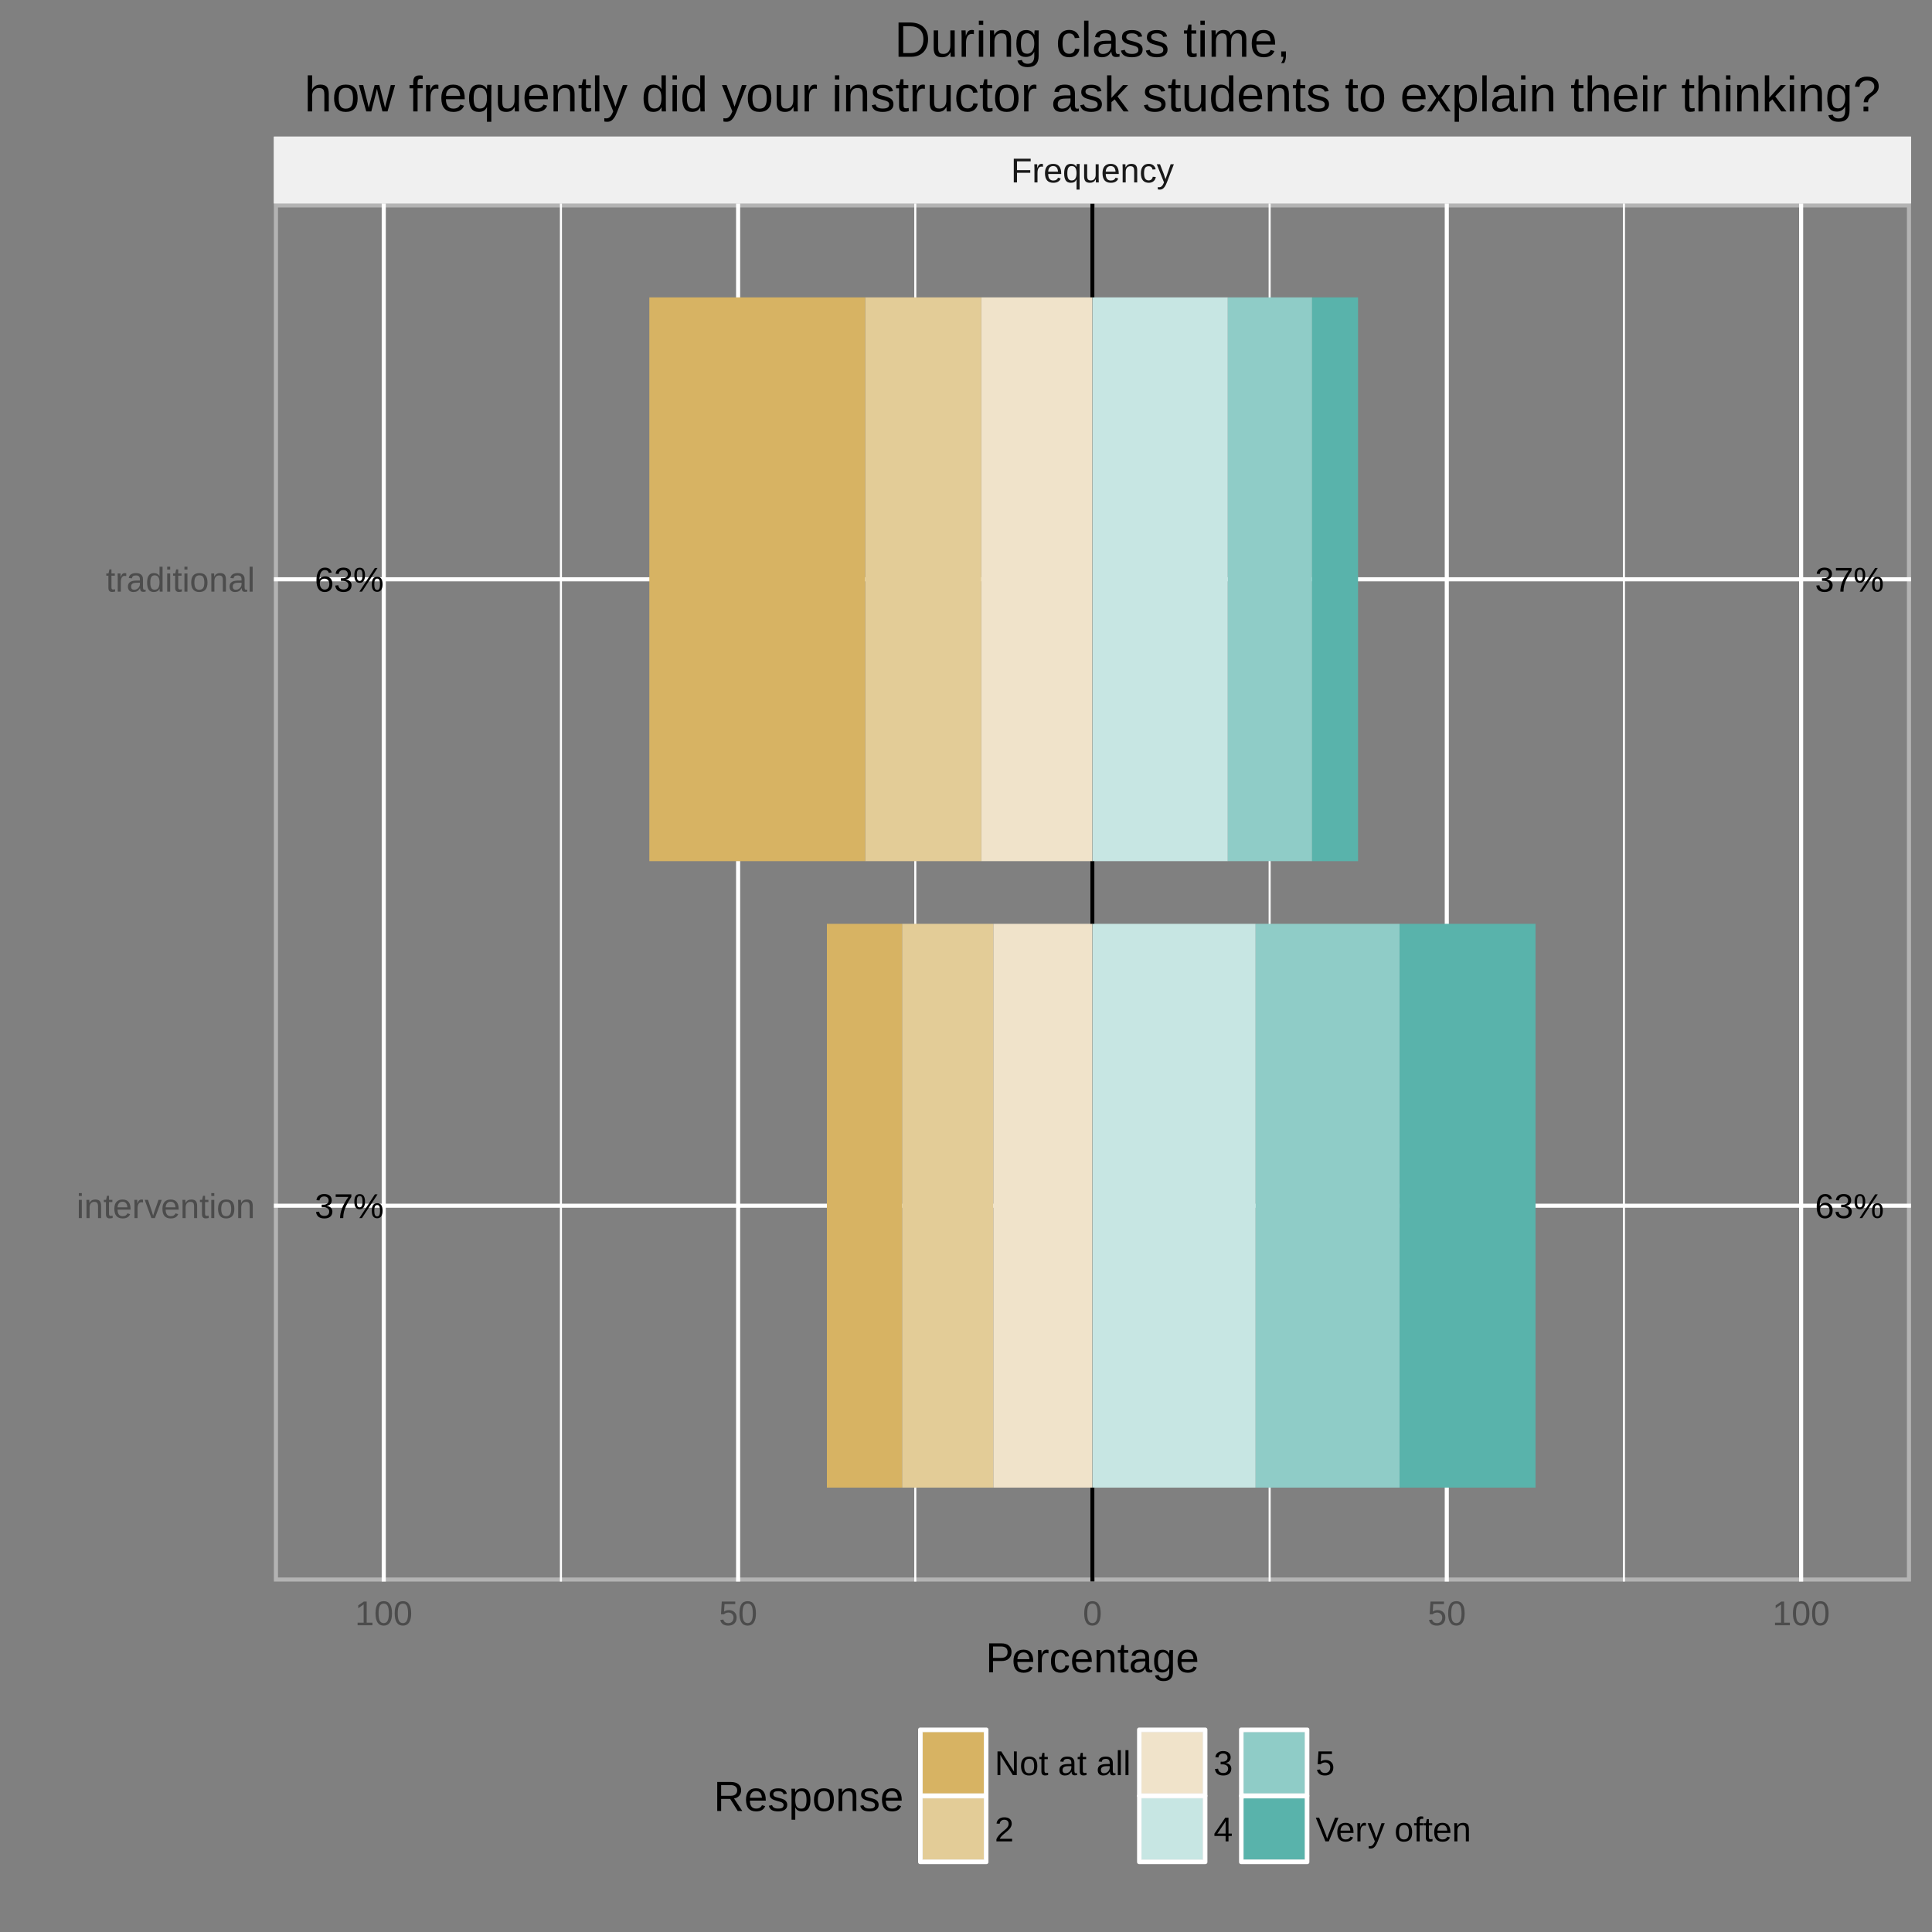 <?xml version="1.0" encoding="UTF-8" standalone="no"?>
<svg
   xmlns:dc="http://purl.org/dc/elements/1.1/"
   xmlns:cc="http://creativecommons.org/ns#"
   xmlns:rdf="http://www.w3.org/1999/02/22-rdf-syntax-ns#"
   xmlns:svg="http://www.w3.org/2000/svg"
   xmlns="http://www.w3.org/2000/svg"
   xmlns:xlink="http://www.w3.org/1999/xlink"
   xmlns:sodipodi="http://sodipodi.sourceforge.net/DTD/sodipodi-0.dtd"
   xmlns:inkscape="http://www.inkscape.org/namespaces/inkscape"
   width="504pt"
   height="504pt"
   viewBox="0 0 504 504"
   version="1.1"
   id="svg2"
   inkscape:version="0.91 r13725"
   sodipodi:docname="student-explanation-frequency-summary.svg">
  <rect x="0" y="0" width="504" height="504" fill="#808080" stroke="none"/>
  <sodipodi:namedview
     pagecolor="#ffffff"
     bordercolor="#666666"
     borderopacity="1"
     objecttolerance="10"
     gridtolerance="10"
     guidetolerance="10"
     inkscape:pageopacity="0"
     inkscape:pageshadow="2"
     inkscape:window-width="1918"
     inkscape:window-height="650"
     id="namedview826"
     showgrid="false"
     inkscape:zoom="0.37460317"
     inkscape:cx="-220.23305"
     inkscape:cy="315"
     inkscape:window-x="0"
     inkscape:window-y="25"
     inkscape:window-maximized="0"
     inkscape:current-layer="svg2" />
  <defs
     id="defs4">
    <g
       id="g6">
      <symbol
         overflow="visible"
         id="glyph0-0">
        <path
           style="stroke:none;"
           d="M 0.906 -6.188 L 5.844 -6.188 L 5.844 0 L 0.906 0 Z M 1.234 -5.859 L 1.234 -0.328 L 5.516 -0.328 L 5.516 -5.859 Z M 1.234 -5.859 "
           id="path9" />
      </symbol>
      <symbol
         overflow="visible"
         id="glyph0-1">
        <path
           style="stroke:none;"
           d="M 4.609 -1.703 C 4.609 -1.141 4.426 -0.695 4.062 -0.375 C 3.695 -0.062 3.18 0.094 2.516 0.094 C 1.879 0.094 1.375 -0.047 1 -0.328 C 0.633 -0.617 0.414 -1.039 0.344 -1.594 L 1.156 -1.672 C 1.258 -0.93 1.711 -0.562 2.516 -0.562 C 2.91 -0.562 3.219 -0.66 3.438 -0.859 C 3.664 -1.055 3.781 -1.348 3.781 -1.734 C 3.781 -2.066 3.648 -2.328 3.391 -2.516 C 3.141 -2.711 2.77 -2.812 2.281 -2.812 L 1.828 -2.812 L 1.828 -3.5 L 2.266 -3.5 C 2.691 -3.5 3.023 -3.594 3.266 -3.781 C 3.504 -3.969 3.625 -4.227 3.625 -4.562 C 3.625 -4.895 3.523 -5.156 3.328 -5.344 C 3.141 -5.539 2.852 -5.641 2.469 -5.641 C 2.113 -5.641 1.828 -5.547 1.609 -5.359 C 1.398 -5.18 1.281 -4.93 1.25 -4.609 L 0.453 -4.672 C 0.504 -5.18 0.711 -5.578 1.078 -5.859 C 1.441 -6.141 1.906 -6.281 2.469 -6.281 C 3.094 -6.281 3.578 -6.133 3.922 -5.844 C 4.266 -5.562 4.438 -5.16 4.438 -4.641 C 4.438 -4.242 4.328 -3.922 4.109 -3.672 C 3.891 -3.43 3.566 -3.266 3.141 -3.172 L 3.141 -3.156 C 3.609 -3.102 3.969 -2.945 4.219 -2.688 C 4.477 -2.426 4.609 -2.098 4.609 -1.703 Z M 4.609 -1.703 "
           id="path12" />
      </symbol>
      <symbol
         overflow="visible"
         id="glyph0-2">
        <path
           style="stroke:none;"
           d="M 4.547 -5.547 C 3.922 -4.578 3.477 -3.816 3.219 -3.266 C 2.957 -2.723 2.758 -2.188 2.625 -1.656 C 2.5 -1.125 2.438 -0.57 2.438 0 L 1.609 0 C 1.609 -0.789 1.773 -1.625 2.109 -2.5 C 2.441 -3.375 3 -4.379 3.781 -5.516 L 0.469 -5.516 L 0.469 -6.188 L 4.547 -6.188 Z M 4.547 -5.547 "
           id="path15" />
      </symbol>
      <symbol
         overflow="visible"
         id="glyph0-3">
        <path
           style="stroke:none;"
           d="M 7.688 -1.906 C 7.688 -1.281 7.566 -0.797 7.328 -0.453 C 7.086 -0.117 6.738 0.047 6.281 0.047 C 5.82 0.047 5.473 -0.113 5.234 -0.438 C 5.004 -0.77 4.891 -1.258 4.891 -1.906 C 4.891 -2.57 5 -3.066 5.219 -3.391 C 5.445 -3.723 5.805 -3.891 6.297 -3.891 C 6.773 -3.891 7.125 -3.723 7.344 -3.391 C 7.57 -3.055 7.688 -2.562 7.688 -1.906 Z M 2.312 0 L 1.641 0 L 5.688 -6.188 L 6.375 -6.188 Z M 1.734 -6.25 C 2.203 -6.25 2.547 -6.082 2.766 -5.75 C 2.992 -5.426 3.109 -4.938 3.109 -4.281 C 3.109 -3.645 2.988 -3.156 2.75 -2.812 C 2.52 -2.469 2.176 -2.297 1.719 -2.297 C 1.25 -2.297 0.898 -2.469 0.672 -2.812 C 0.441 -3.156 0.328 -3.645 0.328 -4.281 C 0.328 -4.938 0.438 -5.426 0.656 -5.75 C 0.883 -6.082 1.242 -6.25 1.734 -6.25 Z M 7.031 -1.906 C 7.031 -2.426 6.973 -2.805 6.859 -3.047 C 6.742 -3.285 6.555 -3.406 6.297 -3.406 C 6.023 -3.406 5.828 -3.285 5.703 -3.047 C 5.586 -2.816 5.531 -2.438 5.531 -1.906 C 5.531 -1.406 5.586 -1.035 5.703 -0.797 C 5.828 -0.555 6.02 -0.438 6.281 -0.438 C 6.539 -0.438 6.727 -0.555 6.844 -0.797 C 6.969 -1.047 7.031 -1.414 7.031 -1.906 Z M 2.469 -4.281 C 2.469 -4.801 2.41 -5.176 2.297 -5.406 C 2.18 -5.645 1.992 -5.766 1.734 -5.766 C 1.453 -5.766 1.254 -5.648 1.141 -5.422 C 1.023 -5.191 0.969 -4.812 0.969 -4.281 C 0.969 -3.781 1.023 -3.406 1.141 -3.156 C 1.254 -2.914 1.445 -2.797 1.719 -2.797 C 1.977 -2.797 2.164 -2.914 2.281 -3.156 C 2.406 -3.406 2.469 -3.781 2.469 -4.281 Z M 2.469 -4.281 "
           id="path18" />
      </symbol>
      <symbol
         overflow="visible"
         id="glyph0-4">
        <path
           style="stroke:none;"
           d="M 4.609 -2.031 C 4.609 -1.375 4.43 -0.852 4.078 -0.469 C 3.723 -0.094 3.234 0.094 2.609 0.094 C 1.91 0.094 1.375 -0.164 1 -0.688 C 0.633 -1.207 0.453 -1.961 0.453 -2.953 C 0.453 -4.023 0.645 -4.848 1.031 -5.422 C 1.414 -5.992 1.961 -6.281 2.672 -6.281 C 3.609 -6.281 4.195 -5.859 4.438 -5.016 L 3.688 -4.891 C 3.531 -5.391 3.188 -5.641 2.656 -5.641 C 2.207 -5.641 1.859 -5.426 1.609 -5 C 1.367 -4.582 1.25 -3.977 1.25 -3.188 C 1.383 -3.457 1.582 -3.66 1.844 -3.797 C 2.102 -3.93 2.406 -4 2.75 -4 C 3.32 -4 3.773 -3.82 4.109 -3.469 C 4.441 -3.113 4.609 -2.633 4.609 -2.031 Z M 3.812 -1.984 C 3.812 -2.43 3.695 -2.773 3.469 -3.016 C 3.25 -3.266 2.945 -3.391 2.562 -3.391 C 2.188 -3.391 1.883 -3.281 1.656 -3.062 C 1.438 -2.852 1.328 -2.562 1.328 -2.188 C 1.328 -1.707 1.441 -1.312 1.672 -1 C 1.91 -0.695 2.211 -0.547 2.578 -0.547 C 2.961 -0.547 3.266 -0.672 3.484 -0.922 C 3.703 -1.18 3.812 -1.535 3.812 -1.984 Z M 3.812 -1.984 "
           id="path21" />
      </symbol>
      <symbol
         overflow="visible"
         id="glyph0-5">
        <path
           style="stroke:none;"
           d="M 1.578 -5.5 L 1.578 -3.203 L 5.031 -3.203 L 5.031 -2.516 L 1.578 -2.516 L 1.578 0 L 0.734 0 L 0.734 -6.188 L 5.141 -6.188 L 5.141 -5.5 Z M 1.578 -5.5 "
           id="path24" />
      </symbol>
      <symbol
         overflow="visible"
         id="glyph0-6">
        <path
           style="stroke:none;"
           d="M 0.625 0 L 0.625 -3.641 C 0.625 -3.984 0.613 -4.352 0.594 -4.75 L 1.344 -4.75 C 1.363 -4.219 1.375 -3.895 1.375 -3.781 L 1.391 -3.781 C 1.523 -4.188 1.672 -4.461 1.828 -4.609 C 1.992 -4.766 2.227 -4.844 2.531 -4.844 C 2.633 -4.844 2.738 -4.828 2.844 -4.797 L 2.844 -4.078 C 2.738 -4.109 2.598 -4.125 2.422 -4.125 C 2.098 -4.125 1.848 -3.977 1.672 -3.688 C 1.504 -3.406 1.422 -3.004 1.422 -2.484 L 1.422 0 Z M 0.625 0 "
           id="path27" />
      </symbol>
      <symbol
         overflow="visible"
         id="glyph0-7">
        <path
           style="stroke:none;"
           d="M 1.219 -2.203 C 1.219 -1.66 1.328 -1.238 1.547 -0.938 C 1.773 -0.645 2.109 -0.5 2.547 -0.5 C 2.879 -0.5 3.148 -0.566 3.359 -0.703 C 3.566 -0.848 3.707 -1.023 3.781 -1.234 L 4.484 -1.031 C 4.191 -0.281 3.547 0.094 2.547 0.094 C 1.836 0.094 1.297 -0.113 0.922 -0.531 C 0.555 -0.957 0.375 -1.582 0.375 -2.406 C 0.375 -3.195 0.555 -3.801 0.922 -4.219 C 1.297 -4.633 1.828 -4.844 2.516 -4.844 C 3.91 -4.844 4.609 -4 4.609 -2.312 L 4.609 -2.203 Z M 3.781 -2.812 C 3.738 -3.312 3.613 -3.676 3.406 -3.906 C 3.195 -4.145 2.895 -4.266 2.5 -4.266 C 2.113 -4.266 1.805 -4.133 1.578 -3.875 C 1.359 -3.613 1.238 -3.258 1.219 -2.812 Z M 3.781 -2.812 "
           id="path30" />
      </symbol>
      <symbol
         overflow="visible"
         id="glyph0-8">
        <path
           style="stroke:none;"
           d="M 2.125 0.094 C 1.52 0.094 1.078 -0.109 0.797 -0.516 C 0.516 -0.93 0.375 -1.547 0.375 -2.359 C 0.375 -4.016 0.957 -4.844 2.125 -4.844 C 2.488 -4.844 2.785 -4.773 3.016 -4.641 C 3.254 -4.516 3.453 -4.305 3.609 -4.016 C 3.609 -4.109 3.613 -4.258 3.625 -4.469 C 3.645 -4.688 3.66 -4.801 3.672 -4.812 L 4.438 -4.812 C 4.414 -4.645 4.406 -4.211 4.406 -3.516 L 4.406 1.875 L 3.609 1.875 L 3.609 -0.062 L 3.625 -0.781 L 3.609 -0.781 C 3.453 -0.469 3.258 -0.242 3.031 -0.109 C 2.801 0.023 2.5 0.094 2.125 0.094 Z M 3.609 -2.438 C 3.609 -3.051 3.504 -3.508 3.297 -3.812 C 3.098 -4.113 2.781 -4.266 2.344 -4.266 C 1.938 -4.266 1.645 -4.113 1.469 -3.812 C 1.289 -3.508 1.203 -3.031 1.203 -2.375 C 1.203 -1.719 1.289 -1.242 1.469 -0.953 C 1.645 -0.66 1.93 -0.516 2.328 -0.516 C 2.773 -0.516 3.098 -0.676 3.297 -1 C 3.504 -1.32 3.609 -1.801 3.609 -2.438 Z M 3.609 -2.438 "
           id="path33" />
      </symbol>
      <symbol
         overflow="visible"
         id="glyph0-9">
        <path
           style="stroke:none;"
           d="M 1.375 -4.75 L 1.375 -1.734 C 1.375 -1.422 1.406 -1.176 1.469 -1 C 1.531 -0.832 1.629 -0.707 1.766 -0.625 C 1.898 -0.551 2.098 -0.516 2.359 -0.516 C 2.742 -0.516 3.047 -0.645 3.266 -0.906 C 3.484 -1.176 3.594 -1.539 3.594 -2 L 3.594 -4.75 L 4.375 -4.75 L 4.375 -1.016 C 4.375 -0.461 4.383 -0.125 4.406 0 L 3.656 0 C 3.656 -0.008 3.648 -0.047 3.641 -0.109 C 3.641 -0.18 3.641 -0.258 3.641 -0.344 C 3.641 -0.426 3.633 -0.582 3.625 -0.812 L 3.609 -0.812 C 3.43 -0.488 3.223 -0.254 2.984 -0.109 C 2.742 0.023 2.445 0.094 2.094 0.094 C 1.57 0.094 1.188 -0.035 0.938 -0.297 C 0.695 -0.555 0.578 -0.988 0.578 -1.594 L 0.578 -4.75 Z M 1.375 -4.75 "
           id="path36" />
      </symbol>
      <symbol
         overflow="visible"
         id="glyph0-10">
        <path
           style="stroke:none;"
           d="M 3.625 0 L 3.625 -3.016 C 3.625 -3.328 3.594 -3.566 3.531 -3.734 C 3.469 -3.91 3.367 -4.035 3.234 -4.109 C 3.098 -4.191 2.898 -4.234 2.641 -4.234 C 2.266 -4.234 1.969 -4.102 1.75 -3.844 C 1.531 -3.582 1.422 -3.219 1.422 -2.75 L 1.422 0 L 0.625 0 L 0.625 -3.734 C 0.625 -4.297 0.613 -4.633 0.594 -4.75 L 1.344 -4.75 C 1.344 -4.738 1.344 -4.703 1.344 -4.641 C 1.352 -4.578 1.359 -4.504 1.359 -4.422 C 1.367 -4.336 1.375 -4.176 1.375 -3.938 L 1.391 -3.938 C 1.578 -4.27 1.785 -4.504 2.016 -4.641 C 2.254 -4.773 2.551 -4.844 2.906 -4.844 C 3.438 -4.844 3.82 -4.711 4.062 -4.453 C 4.301 -4.191 4.422 -3.766 4.422 -3.172 L 4.422 0 Z M 3.625 0 "
           id="path39" />
      </symbol>
      <symbol
         overflow="visible"
         id="glyph0-11">
        <path
           style="stroke:none;"
           d="M 1.203 -2.406 C 1.203 -1.77 1.301 -1.297 1.5 -0.984 C 1.707 -0.68 2.008 -0.531 2.406 -0.531 C 2.688 -0.531 2.922 -0.609 3.109 -0.766 C 3.297 -0.922 3.414 -1.156 3.469 -1.469 L 4.266 -1.422 C 4.203 -0.961 4.004 -0.594 3.672 -0.312 C 3.348 -0.039 2.938 0.094 2.438 0.094 C 1.77 0.094 1.258 -0.113 0.906 -0.531 C 0.551 -0.957 0.375 -1.57 0.375 -2.375 C 0.375 -3.176 0.551 -3.785 0.906 -4.203 C 1.258 -4.629 1.766 -4.844 2.422 -4.844 C 2.91 -4.844 3.312 -4.719 3.625 -4.469 C 3.945 -4.219 4.148 -3.867 4.234 -3.422 L 3.422 -3.359 C 3.379 -3.617 3.273 -3.828 3.109 -3.984 C 2.941 -4.141 2.707 -4.219 2.406 -4.219 C 1.977 -4.219 1.672 -4.078 1.484 -3.797 C 1.297 -3.523 1.203 -3.062 1.203 -2.406 Z M 1.203 -2.406 "
           id="path42" />
      </symbol>
      <symbol
         overflow="visible"
         id="glyph0-12">
        <path
           style="stroke:none;"
           d="M 0.844 1.875 C 0.625 1.875 0.441 1.852 0.297 1.812 L 0.297 1.219 C 0.41 1.238 0.531 1.25 0.656 1.25 C 1.156 1.25 1.547 0.891 1.828 0.172 L 1.906 -0.016 L 0.016 -4.75 L 0.859 -4.75 L 1.875 -2.125 C 1.883 -2.082 1.898 -2.031 1.922 -1.969 C 1.941 -1.914 2.004 -1.727 2.109 -1.406 C 2.223 -1.082 2.285 -0.898 2.297 -0.859 L 2.609 -1.734 L 3.641 -4.75 L 4.484 -4.75 L 2.656 0 C 2.457 0.508 2.27 0.883 2.094 1.125 C 1.926 1.375 1.738 1.562 1.531 1.688 C 1.332 1.812 1.102 1.875 0.844 1.875 Z M 0.844 1.875 "
           id="path45" />
      </symbol>
      <symbol
         overflow="visible"
         id="glyph0-13">
        <path
           style="stroke:none;"
           d="M 0.609 -5.766 L 0.609 -6.516 L 1.391 -6.516 L 1.391 -5.766 Z M 0.609 0 L 0.609 -4.75 L 1.391 -4.75 L 1.391 0 Z M 0.609 0 "
           id="path48" />
      </symbol>
      <symbol
         overflow="visible"
         id="glyph0-14">
        <path
           style="stroke:none;"
           d="M 2.438 -0.031 C 2.176 0.039 1.91 0.078 1.641 0.078 C 1.004 0.078 0.688 -0.281 0.688 -1 L 0.688 -4.172 L 0.141 -4.172 L 0.141 -4.75 L 0.719 -4.75 L 0.953 -5.812 L 1.484 -5.812 L 1.484 -4.75 L 2.359 -4.75 L 2.359 -4.172 L 1.484 -4.172 L 1.484 -1.172 C 1.484 -0.941 1.52 -0.781 1.594 -0.688 C 1.664 -0.602 1.797 -0.562 1.984 -0.562 C 2.086 -0.562 2.238 -0.582 2.438 -0.625 Z M 2.438 -0.031 "
           id="path51" />
      </symbol>
      <symbol
         overflow="visible"
         id="glyph0-15">
        <path
           style="stroke:none;"
           d="M 2.688 0 L 1.766 0 L 0.031 -4.75 L 0.875 -4.75 L 1.922 -1.656 C 1.961 -1.539 2.062 -1.195 2.219 -0.625 L 2.375 -1.141 L 2.547 -1.656 L 3.625 -4.75 L 4.469 -4.75 Z M 2.688 0 "
           id="path54" />
      </symbol>
      <symbol
         overflow="visible"
         id="glyph0-16">
        <path
           style="stroke:none;"
           d="M 4.625 -2.375 C 4.625 -1.551 4.441 -0.93 4.078 -0.516 C 3.711 -0.109 3.18 0.094 2.484 0.094 C 1.785 0.094 1.258 -0.117 0.906 -0.547 C 0.551 -0.973 0.375 -1.582 0.375 -2.375 C 0.375 -4.02 1.086 -4.844 2.516 -4.844 C 3.234 -4.844 3.766 -4.641 4.109 -4.234 C 4.453 -3.836 4.625 -3.219 4.625 -2.375 Z M 3.797 -2.375 C 3.797 -3.031 3.695 -3.508 3.5 -3.812 C 3.312 -4.113 2.984 -4.266 2.516 -4.266 C 2.055 -4.266 1.723 -4.109 1.516 -3.797 C 1.305 -3.492 1.203 -3.02 1.203 -2.375 C 1.203 -1.75 1.301 -1.281 1.5 -0.969 C 1.707 -0.656 2.031 -0.5 2.469 -0.5 C 2.945 -0.5 3.285 -0.648 3.484 -0.953 C 3.691 -1.254 3.797 -1.727 3.797 -2.375 Z M 3.797 -2.375 "
           id="path57" />
      </symbol>
      <symbol
         overflow="visible"
         id="glyph0-17">
        <path
           style="stroke:none;"
           d="M 1.812 0.094 C 1.344 0.094 0.984 -0.031 0.734 -0.281 C 0.492 -0.539 0.375 -0.891 0.375 -1.328 C 0.375 -1.816 0.535 -2.191 0.859 -2.453 C 1.191 -2.723 1.719 -2.867 2.438 -2.891 L 3.5 -2.906 L 3.5 -3.156 C 3.5 -3.539 3.414 -3.816 3.25 -3.984 C 3.094 -4.148 2.836 -4.234 2.484 -4.234 C 2.129 -4.234 1.867 -4.172 1.703 -4.047 C 1.547 -3.93 1.453 -3.742 1.422 -3.484 L 0.594 -3.562 C 0.727 -4.414 1.363 -4.844 2.5 -4.844 C 3.094 -4.844 3.539 -4.703 3.844 -4.422 C 4.145 -4.148 4.297 -3.758 4.297 -3.25 L 4.297 -1.203 C 4.297 -0.961 4.328 -0.781 4.391 -0.656 C 4.453 -0.539 4.57 -0.484 4.75 -0.484 C 4.82 -0.484 4.906 -0.492 5 -0.516 L 5 -0.031 C 4.801 0.02 4.598 0.047 4.391 0.047 C 4.098 0.047 3.883 -0.031 3.75 -0.188 C 3.625 -0.344 3.551 -0.582 3.531 -0.906 L 3.5 -0.906 C 3.301 -0.539 3.066 -0.281 2.797 -0.125 C 2.523 0.02 2.195 0.094 1.812 0.094 Z M 2 -0.5 C 2.289 -0.5 2.547 -0.566 2.766 -0.703 C 2.992 -0.836 3.172 -1.02 3.297 -1.25 C 3.43 -1.477 3.5 -1.711 3.5 -1.953 L 3.5 -2.344 L 2.641 -2.328 C 2.266 -2.328 1.977 -2.289 1.781 -2.219 C 1.594 -2.145 1.445 -2.035 1.344 -1.891 C 1.25 -1.742 1.203 -1.551 1.203 -1.312 C 1.203 -1.051 1.27 -0.848 1.406 -0.703 C 1.539 -0.566 1.738 -0.5 2 -0.5 Z M 2 -0.5 "
           id="path60" />
      </symbol>
      <symbol
         overflow="visible"
         id="glyph0-18">
        <path
           style="stroke:none;"
           d="M 3.609 -0.766 C 3.461 -0.461 3.266 -0.242 3.016 -0.109 C 2.773 0.023 2.477 0.094 2.125 0.094 C 1.52 0.094 1.078 -0.109 0.797 -0.516 C 0.516 -0.922 0.375 -1.535 0.375 -2.359 C 0.375 -4.016 0.957 -4.844 2.125 -4.844 C 2.488 -4.844 2.789 -4.773 3.031 -4.641 C 3.27 -4.516 3.461 -4.305 3.609 -4.016 L 3.609 -6.516 L 4.406 -6.516 L 4.406 -0.984 C 4.406 -0.484 4.41 -0.156 4.422 0 L 3.672 0 C 3.66 -0.051 3.648 -0.16 3.641 -0.328 C 3.629 -0.492 3.625 -0.641 3.625 -0.766 Z M 1.203 -2.375 C 1.203 -1.719 1.289 -1.242 1.469 -0.953 C 1.645 -0.66 1.93 -0.516 2.328 -0.516 C 2.773 -0.516 3.098 -0.672 3.297 -0.984 C 3.504 -1.297 3.609 -1.781 3.609 -2.438 C 3.609 -3.062 3.504 -3.52 3.297 -3.812 C 3.098 -4.113 2.781 -4.266 2.344 -4.266 C 1.938 -4.266 1.645 -4.113 1.469 -3.812 C 1.289 -3.52 1.203 -3.039 1.203 -2.375 Z M 1.203 -2.375 "
           id="path63" />
      </symbol>
      <symbol
         overflow="visible"
         id="glyph0-19">
        <path
           style="stroke:none;"
           d="M 0.609 0 L 0.609 -6.516 L 1.391 -6.516 L 1.391 0 Z M 0.609 0 "
           id="path66" />
      </symbol>
      <symbol
         overflow="visible"
         id="glyph0-20">
        <path
           style="stroke:none;"
           d="M 0.688 0 L 0.688 -0.672 L 2.266 -0.672 L 2.266 -5.438 L 0.859 -4.438 L 0.859 -5.188 L 2.328 -6.188 L 3.062 -6.188 L 3.062 -0.672 L 4.562 -0.672 L 4.562 0 Z M 0.688 0 "
           id="path69" />
      </symbol>
      <symbol
         overflow="visible"
         id="glyph0-21">
        <path
           style="stroke:none;"
           d="M 4.656 -3.094 C 4.656 -2.062 4.473 -1.27 4.109 -0.719 C 3.742 -0.176 3.203 0.094 2.484 0.094 C 1.773 0.094 1.242 -0.176 0.891 -0.719 C 0.535 -1.258 0.359 -2.051 0.359 -3.094 C 0.359 -4.156 0.531 -4.953 0.875 -5.484 C 1.219 -6.016 1.766 -6.281 2.516 -6.281 C 3.242 -6.281 3.781 -6.008 4.125 -5.469 C 4.477 -4.938 4.656 -4.145 4.656 -3.094 Z M 3.844 -3.094 C 3.844 -3.988 3.738 -4.633 3.531 -5.031 C 3.332 -5.438 2.992 -5.641 2.516 -5.641 C 2.023 -5.641 1.676 -5.441 1.469 -5.047 C 1.258 -4.648 1.156 -4 1.156 -3.094 C 1.156 -2.219 1.258 -1.578 1.469 -1.172 C 1.688 -0.766 2.031 -0.562 2.5 -0.562 C 2.969 -0.562 3.305 -0.77 3.516 -1.188 C 3.734 -1.602 3.844 -2.238 3.844 -3.094 Z M 3.844 -3.094 "
           id="path72" />
      </symbol>
      <symbol
         overflow="visible"
         id="glyph0-22">
        <path
           style="stroke:none;"
           d="M 4.625 -2.016 C 4.625 -1.359 4.43 -0.844 4.047 -0.469 C 3.66 -0.094 3.125 0.094 2.438 0.094 C 1.852 0.094 1.383 -0.031 1.031 -0.281 C 0.676 -0.539 0.453 -0.91 0.359 -1.391 L 1.156 -1.484 C 1.32 -0.867 1.754 -0.562 2.453 -0.562 C 2.867 -0.562 3.195 -0.688 3.438 -0.938 C 3.688 -1.195 3.812 -1.551 3.812 -2 C 3.812 -2.383 3.688 -2.695 3.438 -2.938 C 3.195 -3.188 2.875 -3.312 2.469 -3.312 C 2.25 -3.312 2.047 -3.273 1.859 -3.203 C 1.68 -3.141 1.5 -3.023 1.312 -2.859 L 0.547 -2.859 L 0.75 -6.188 L 4.266 -6.188 L 4.266 -5.516 L 1.469 -5.516 L 1.344 -3.562 C 1.688 -3.82 2.113 -3.953 2.625 -3.953 C 3.238 -3.953 3.723 -3.77 4.078 -3.406 C 4.441 -3.051 4.625 -2.586 4.625 -2.016 Z M 4.625 -2.016 "
           id="path75" />
      </symbol>
      <symbol
         overflow="visible"
         id="glyph0-23">
        <path
           style="stroke:none;"
           d="M 4.75 0 L 1.438 -5.281 L 1.469 -4.844 L 1.484 -4.109 L 1.484 0 L 0.734 0 L 0.734 -6.188 L 1.719 -6.188 L 5.062 -0.891 C 5.031 -1.461 5.016 -1.875 5.016 -2.125 L 5.016 -6.188 L 5.766 -6.188 L 5.766 0 Z M 4.75 0 "
           id="path78" />
      </symbol>
      <symbol
         overflow="visible"
         id="glyph0-24">
        <path
           style="stroke:none;"
           d=""
           id="path81" />
      </symbol>
      <symbol
         overflow="visible"
         id="glyph0-25">
        <path
           style="stroke:none;"
           d="M 0.453 0 L 0.453 -0.562 C 0.598 -0.906 0.781 -1.207 1 -1.469 C 1.219 -1.727 1.441 -1.961 1.672 -2.172 C 1.91 -2.391 2.145 -2.586 2.375 -2.766 C 2.613 -2.953 2.828 -3.133 3.016 -3.312 C 3.203 -3.5 3.352 -3.691 3.469 -3.891 C 3.582 -4.086 3.641 -4.312 3.641 -4.562 C 3.641 -4.906 3.539 -5.172 3.344 -5.359 C 3.145 -5.547 2.867 -5.641 2.516 -5.641 C 2.18 -5.641 1.906 -5.547 1.688 -5.359 C 1.469 -5.172 1.336 -4.914 1.297 -4.594 L 0.484 -4.656 C 0.547 -5.156 0.754 -5.551 1.109 -5.844 C 1.473 -6.133 1.941 -6.281 2.516 -6.281 C 3.141 -6.281 3.617 -6.133 3.953 -5.844 C 4.285 -5.551 4.453 -5.133 4.453 -4.594 C 4.453 -4.352 4.395 -4.113 4.281 -3.875 C 4.176 -3.633 4.016 -3.395 3.797 -3.156 C 3.578 -2.914 3.164 -2.551 2.562 -2.062 C 2.219 -1.781 1.945 -1.531 1.75 -1.312 C 1.551 -1.094 1.41 -0.879 1.328 -0.672 L 4.547 -0.672 L 4.547 0 Z M 0.453 0 "
           id="path84" />
      </symbol>
      <symbol
         overflow="visible"
         id="glyph0-26">
        <path
           style="stroke:none;"
           d="M 3.875 -1.406 L 3.875 0 L 3.125 0 L 3.125 -1.406 L 0.203 -1.406 L 0.203 -2.016 L 3.047 -6.188 L 3.875 -6.188 L 3.875 -2.031 L 4.734 -2.031 L 4.734 -1.406 Z M 3.125 -5.297 C 3.113 -5.285 3.07 -5.207 3 -5.062 C 2.926 -4.926 2.867 -4.832 2.828 -4.781 L 1.25 -2.438 L 1 -2.109 L 0.938 -2.031 L 3.125 -2.031 Z M 3.125 -5.297 "
           id="path87" />
      </symbol>
      <symbol
         overflow="visible"
         id="glyph0-27">
        <path
           style="stroke:none;"
           d="M 3.438 0 L 2.562 0 L 0.047 -6.188 L 0.922 -6.188 L 2.641 -1.828 L 3 -0.734 L 3.375 -1.828 L 5.078 -6.188 L 5.969 -6.188 Z M 3.438 0 "
           id="path90" />
      </symbol>
      <symbol
         overflow="visible"
         id="glyph0-28">
        <path
           style="stroke:none;"
           d="M 1.594 -4.172 L 1.594 0 L 0.797 0 L 0.797 -4.172 L 0.125 -4.172 L 0.125 -4.75 L 0.797 -4.75 L 0.797 -5.297 C 0.797 -5.723 0.891 -6.031 1.078 -6.219 C 1.266 -6.414 1.555 -6.516 1.953 -6.516 C 2.172 -6.516 2.359 -6.492 2.516 -6.453 L 2.516 -5.859 C 2.379 -5.879 2.258 -5.891 2.156 -5.891 C 1.957 -5.891 1.812 -5.836 1.719 -5.734 C 1.633 -5.629 1.594 -5.445 1.594 -5.188 L 1.594 -4.75 L 2.516 -4.75 L 2.516 -4.172 Z M 1.594 -4.172 "
           id="path93" />
      </symbol>
      <symbol
         overflow="visible"
         id="glyph1-0">
        <path
           style="stroke:none;"
           d="M 1.094 -7.562 L 7.141 -7.562 L 7.141 0 L 1.094 0 Z M 1.516 -7.156 L 1.516 -0.406 L 6.734 -0.406 L 6.734 -7.156 Z M 1.516 -7.156 "
           id="path96" />
      </symbol>
      <symbol
         overflow="visible"
         id="glyph1-1">
        <path
           style="stroke:none;"
           d="M 6.75 -5.297 C 6.75 -4.578 6.516 -4.004 6.047 -3.578 C 5.586 -3.16 4.957 -2.953 4.156 -2.953 L 1.922 -2.953 L 1.922 0 L 0.906 0 L 0.906 -7.562 L 4.094 -7.562 C 4.938 -7.562 5.586 -7.363 6.047 -6.969 C 6.516 -6.57 6.75 -6.016 6.75 -5.297 Z M 5.719 -5.281 C 5.719 -6.258 5.133 -6.75 3.969 -6.75 L 1.922 -6.75 L 1.922 -3.766 L 4 -3.766 C 5.145 -3.766 5.719 -4.27 5.719 -5.281 Z M 5.719 -5.281 "
           id="path99" />
      </symbol>
      <symbol
         overflow="visible"
         id="glyph1-2">
        <path
           style="stroke:none;"
           d="M 1.484 -2.703 C 1.484 -2.035 1.617 -1.52 1.891 -1.156 C 2.172 -0.801 2.578 -0.625 3.109 -0.625 C 3.523 -0.625 3.859 -0.707 4.109 -0.875 C 4.359 -1.039 4.531 -1.254 4.625 -1.516 L 5.469 -1.266 C 5.125 -0.348 4.336 0.109 3.109 0.109 C 2.242 0.109 1.586 -0.145 1.141 -0.656 C 0.691 -1.164 0.469 -1.926 0.469 -2.938 C 0.469 -3.906 0.691 -4.645 1.141 -5.156 C 1.586 -5.664 2.227 -5.922 3.062 -5.922 C 4.77 -5.922 5.625 -4.891 5.625 -2.828 L 5.625 -2.703 Z M 4.625 -3.438 C 4.57 -4.051 4.414 -4.5 4.156 -4.781 C 3.906 -5.062 3.535 -5.203 3.047 -5.203 C 2.578 -5.203 2.207 -5.047 1.938 -4.734 C 1.664 -4.422 1.52 -3.988 1.5 -3.438 Z M 4.625 -3.438 "
           id="path102" />
      </symbol>
      <symbol
         overflow="visible"
         id="glyph1-3">
        <path
           style="stroke:none;"
           d="M 0.766 0 L 0.766 -4.453 C 0.766 -4.867 0.754 -5.32 0.734 -5.812 L 1.641 -5.812 C 1.672 -5.156 1.688 -4.758 1.688 -4.625 L 1.703 -4.625 C 1.859 -5.125 2.035 -5.461 2.234 -5.641 C 2.441 -5.828 2.727 -5.922 3.094 -5.922 C 3.219 -5.922 3.348 -5.898 3.484 -5.859 L 3.484 -4.984 C 3.348 -5.016 3.176 -5.031 2.969 -5.031 C 2.562 -5.031 2.254 -4.859 2.047 -4.516 C 1.836 -4.172 1.734 -3.676 1.734 -3.031 L 1.734 0 Z M 0.766 0 "
           id="path105" />
      </symbol>
      <symbol
         overflow="visible"
         id="glyph1-4">
        <path
           style="stroke:none;"
           d="M 1.484 -2.938 C 1.484 -2.156 1.602 -1.578 1.844 -1.203 C 2.082 -0.836 2.445 -0.656 2.938 -0.656 C 3.281 -0.656 3.566 -0.75 3.797 -0.938 C 4.035 -1.125 4.18 -1.41 4.234 -1.797 L 5.203 -1.734 C 5.129 -1.172 4.891 -0.723 4.484 -0.391 C 4.086 -0.055 3.582 0.109 2.969 0.109 C 2.156 0.109 1.535 -0.145 1.109 -0.656 C 0.68 -1.176 0.469 -1.926 0.469 -2.906 C 0.469 -3.883 0.68 -4.629 1.109 -5.141 C 1.535 -5.66 2.148 -5.922 2.953 -5.922 C 3.547 -5.922 4.039 -5.766 4.438 -5.453 C 4.832 -5.148 5.078 -4.727 5.172 -4.188 L 4.188 -4.109 C 4.133 -4.43 4.004 -4.688 3.797 -4.875 C 3.598 -5.062 3.312 -5.156 2.938 -5.156 C 2.426 -5.156 2.055 -4.984 1.828 -4.641 C 1.598 -4.305 1.484 -3.738 1.484 -2.938 Z M 1.484 -2.938 "
           id="path108" />
      </symbol>
      <symbol
         overflow="visible"
         id="glyph1-5">
        <path
           style="stroke:none;"
           d="M 4.438 0 L 4.438 -3.688 C 4.438 -4.07 4.395 -4.367 4.312 -4.578 C 4.238 -4.785 4.117 -4.938 3.953 -5.031 C 3.797 -5.125 3.555 -5.172 3.234 -5.172 C 2.766 -5.172 2.395 -5.008 2.125 -4.688 C 1.863 -4.375 1.734 -3.938 1.734 -3.375 L 1.734 0 L 0.766 0 L 0.766 -4.578 C 0.766 -5.254 0.754 -5.664 0.734 -5.812 L 1.641 -5.812 C 1.648 -5.789 1.656 -5.738 1.656 -5.656 C 1.656 -5.582 1.656 -5.492 1.656 -5.391 C 1.664 -5.297 1.676 -5.102 1.688 -4.812 L 1.703 -4.812 C 1.922 -5.219 2.176 -5.504 2.469 -5.672 C 2.758 -5.836 3.125 -5.922 3.562 -5.922 C 4.195 -5.922 4.66 -5.758 4.953 -5.438 C 5.254 -5.125 5.406 -4.602 5.406 -3.875 L 5.406 0 Z M 4.438 0 "
           id="path111" />
      </symbol>
      <symbol
         overflow="visible"
         id="glyph1-6">
        <path
           style="stroke:none;"
           d="M 2.969 -0.047 C 2.656 0.047 2.332 0.094 2 0.094 C 1.227 0.094 0.844 -0.348 0.844 -1.234 L 0.844 -5.109 L 0.172 -5.109 L 0.172 -5.812 L 0.875 -5.812 L 1.156 -7.109 L 1.812 -7.109 L 1.812 -5.812 L 2.875 -5.812 L 2.875 -5.109 L 1.812 -5.109 L 1.812 -1.438 C 1.812 -1.156 1.852 -0.957 1.938 -0.844 C 2.031 -0.738 2.191 -0.688 2.422 -0.688 C 2.547 -0.688 2.727 -0.707 2.969 -0.75 Z M 2.969 -0.047 "
           id="path114" />
      </symbol>
      <symbol
         overflow="visible"
         id="glyph1-7">
        <path
           style="stroke:none;"
           d="M 2.219 0.109 C 1.633 0.109 1.195 -0.039 0.906 -0.344 C 0.613 -0.656 0.469 -1.082 0.469 -1.625 C 0.469 -2.227 0.664 -2.688 1.062 -3 C 1.457 -3.32 2.094 -3.5 2.969 -3.531 L 4.281 -3.547 L 4.281 -3.859 C 4.281 -4.336 4.176 -4.676 3.969 -4.875 C 3.77 -5.082 3.457 -5.188 3.031 -5.188 C 2.602 -5.188 2.289 -5.113 2.094 -4.969 C 1.895 -4.82 1.773 -4.586 1.734 -4.266 L 0.719 -4.344 C 0.883 -5.395 1.664 -5.922 3.062 -5.922 C 3.789 -5.922 4.336 -5.754 4.703 -5.422 C 5.078 -5.086 5.266 -4.602 5.266 -3.969 L 5.266 -1.469 C 5.266 -1.176 5.301 -0.957 5.375 -0.812 C 5.445 -0.664 5.586 -0.594 5.797 -0.594 C 5.891 -0.594 6 -0.609 6.125 -0.641 L 6.125 -0.031 C 5.875 0.02 5.625 0.047 5.375 0.047 C 5.008 0.047 4.742 -0.047 4.578 -0.234 C 4.422 -0.422 4.332 -0.711 4.312 -1.109 L 4.281 -1.109 C 4.031 -0.672 3.738 -0.359 3.406 -0.172 C 3.082 0.016 2.688 0.109 2.219 0.109 Z M 2.438 -0.625 C 2.789 -0.625 3.102 -0.703 3.375 -0.859 C 3.656 -1.016 3.875 -1.234 4.031 -1.516 C 4.195 -1.797 4.281 -2.086 4.281 -2.391 L 4.281 -2.875 L 3.219 -2.844 C 2.77 -2.844 2.426 -2.797 2.188 -2.703 C 1.957 -2.617 1.781 -2.488 1.656 -2.312 C 1.531 -2.133 1.469 -1.898 1.469 -1.609 C 1.469 -1.297 1.551 -1.051 1.719 -0.875 C 1.883 -0.707 2.125 -0.625 2.438 -0.625 Z M 2.438 -0.625 "
           id="path117" />
      </symbol>
      <symbol
         overflow="visible"
         id="glyph1-8">
        <path
           style="stroke:none;"
           d="M 2.938 2.281 C 2.312 2.281 1.805 2.156 1.422 1.906 C 1.047 1.656 0.805 1.301 0.703 0.844 L 1.672 0.703 C 1.734 0.973 1.875 1.18 2.094 1.328 C 2.32 1.473 2.613 1.547 2.969 1.547 C 3.938 1.547 4.422 0.984 4.422 -0.141 L 4.422 -1.078 L 4.406 -1.078 C 4.219 -0.703 3.961 -0.422 3.641 -0.234 C 3.328 -0.047 2.957 0.047 2.531 0.047 C 1.82 0.047 1.301 -0.188 0.969 -0.656 C 0.633 -1.133 0.469 -1.879 0.469 -2.891 C 0.469 -3.922 0.645 -4.68 1 -5.172 C 1.363 -5.66 1.91 -5.906 2.641 -5.906 C 3.055 -5.906 3.414 -5.812 3.719 -5.625 C 4.02 -5.438 4.254 -5.164 4.422 -4.812 C 4.422 -4.926 4.426 -5.113 4.438 -5.375 C 4.457 -5.645 4.473 -5.789 4.484 -5.812 L 5.406 -5.812 C 5.383 -5.613 5.375 -5.211 5.375 -4.609 L 5.375 -0.172 C 5.375 1.461 4.562 2.281 2.938 2.281 Z M 4.422 -2.906 C 4.422 -3.375 4.352 -3.781 4.219 -4.125 C 4.094 -4.469 3.91 -4.727 3.672 -4.906 C 3.441 -5.094 3.176 -5.188 2.875 -5.188 C 2.383 -5.188 2.023 -5.004 1.797 -4.641 C 1.578 -4.285 1.469 -3.707 1.469 -2.906 C 1.469 -2.113 1.57 -1.539 1.781 -1.188 C 1.988 -0.844 2.348 -0.672 2.859 -0.672 C 3.16 -0.672 3.43 -0.758 3.672 -0.938 C 3.91 -1.113 4.094 -1.367 4.219 -1.703 C 4.352 -2.047 4.422 -2.445 4.422 -2.906 Z M 4.422 -2.906 "
           id="path120" />
      </symbol>
      <symbol
         overflow="visible"
         id="glyph1-9">
        <path
           style="stroke:none;"
           d="M 6.25 0 L 4.281 -3.141 L 1.922 -3.141 L 1.922 0 L 0.906 0 L 0.906 -7.562 L 4.469 -7.562 C 5.312 -7.562 5.969 -7.367 6.438 -6.984 C 6.906 -6.609 7.141 -6.082 7.141 -5.406 C 7.141 -4.844 6.973 -4.367 6.641 -3.984 C 6.316 -3.598 5.863 -3.359 5.281 -3.266 L 7.438 0 Z M 6.109 -5.391 C 6.109 -5.828 5.957 -6.16 5.656 -6.391 C 5.352 -6.629 4.922 -6.75 4.359 -6.75 L 1.922 -6.75 L 1.922 -3.953 L 4.406 -3.953 C 4.945 -3.953 5.363 -4.078 5.656 -4.328 C 5.957 -4.578 6.109 -4.93 6.109 -5.391 Z M 6.109 -5.391 "
           id="path123" />
      </symbol>
      <symbol
         overflow="visible"
         id="glyph1-10">
        <path
           style="stroke:none;"
           d="M 5.109 -1.609 C 5.109 -1.055 4.898 -0.629 4.484 -0.328 C 4.066 -0.035 3.488 0.109 2.75 0.109 C 2.02 0.109 1.457 -0.008 1.062 -0.25 C 0.676 -0.488 0.426 -0.859 0.312 -1.359 L 1.156 -1.531 C 1.238 -1.219 1.41 -0.988 1.672 -0.844 C 1.93 -0.695 2.289 -0.625 2.75 -0.625 C 3.238 -0.625 3.594 -0.695 3.812 -0.844 C 4.039 -1 4.156 -1.227 4.156 -1.531 C 4.156 -1.758 4.078 -1.941 3.922 -2.078 C 3.766 -2.223 3.508 -2.344 3.156 -2.438 L 2.469 -2.625 C 1.914 -2.77 1.52 -2.91 1.281 -3.047 C 1.051 -3.18 0.867 -3.348 0.734 -3.547 C 0.598 -3.742 0.531 -3.988 0.531 -4.281 C 0.531 -4.812 0.719 -5.211 1.094 -5.484 C 1.477 -5.766 2.031 -5.906 2.75 -5.906 C 3.395 -5.906 3.906 -5.789 4.281 -5.562 C 4.656 -5.332 4.895 -4.973 5 -4.484 L 4.125 -4.375 C 4.07 -4.633 3.926 -4.832 3.688 -4.969 C 3.457 -5.102 3.145 -5.172 2.75 -5.172 C 2.312 -5.172 1.988 -5.102 1.781 -4.969 C 1.582 -4.844 1.484 -4.645 1.484 -4.375 C 1.484 -4.207 1.523 -4.066 1.609 -3.953 C 1.691 -3.848 1.816 -3.758 1.984 -3.688 C 2.148 -3.613 2.504 -3.508 3.047 -3.375 C 3.555 -3.25 3.926 -3.129 4.156 -3.016 C 4.383 -2.91 4.562 -2.789 4.688 -2.656 C 4.82 -2.52 4.926 -2.363 5 -2.188 C 5.07 -2.02 5.109 -1.828 5.109 -1.609 Z M 5.109 -1.609 "
           id="path126" />
      </symbol>
      <symbol
         overflow="visible"
         id="glyph1-11">
        <path
           style="stroke:none;"
           d="M 5.656 -2.938 C 5.656 -0.906 4.941 0.109 3.516 0.109 C 2.617 0.109 2.02 -0.227 1.719 -0.906 L 1.688 -0.906 C 1.695 -0.875 1.703 -0.566 1.703 0.016 L 1.703 2.281 L 0.734 2.281 L 0.734 -4.625 C 0.734 -5.219 0.723 -5.613 0.703 -5.812 L 1.641 -5.812 C 1.648 -5.801 1.656 -5.75 1.656 -5.656 C 1.664 -5.57 1.676 -5.438 1.688 -5.25 C 1.695 -5.07 1.703 -4.945 1.703 -4.875 L 1.719 -4.875 C 1.895 -5.238 2.125 -5.5 2.406 -5.656 C 2.688 -5.82 3.055 -5.906 3.516 -5.906 C 4.234 -5.906 4.77 -5.664 5.125 -5.188 C 5.477 -4.707 5.656 -3.957 5.656 -2.938 Z M 4.641 -2.906 C 4.641 -3.719 4.531 -4.297 4.312 -4.641 C 4.094 -4.992 3.742 -5.172 3.266 -5.172 C 2.891 -5.172 2.594 -5.086 2.375 -4.922 C 2.156 -4.766 1.988 -4.516 1.875 -4.172 C 1.758 -3.828 1.703 -3.383 1.703 -2.844 C 1.703 -2.07 1.82 -1.504 2.062 -1.141 C 2.312 -0.785 2.711 -0.609 3.266 -0.609 C 3.742 -0.609 4.094 -0.785 4.312 -1.141 C 4.531 -1.492 4.641 -2.082 4.641 -2.906 Z M 4.641 -2.906 "
           id="path129" />
      </symbol>
      <symbol
         overflow="visible"
         id="glyph1-12">
        <path
           style="stroke:none;"
           d="M 5.656 -2.906 C 5.656 -1.895 5.43 -1.141 4.984 -0.641 C 4.535 -0.141 3.883 0.109 3.031 0.109 C 2.188 0.109 1.547 -0.145 1.109 -0.656 C 0.68 -1.176 0.469 -1.926 0.469 -2.906 C 0.469 -4.914 1.332 -5.922 3.062 -5.922 C 3.957 -5.922 4.613 -5.676 5.031 -5.188 C 5.445 -4.695 5.656 -3.938 5.656 -2.906 Z M 4.641 -2.906 C 4.641 -3.707 4.52 -4.289 4.281 -4.656 C 4.039 -5.02 3.641 -5.203 3.078 -5.203 C 2.516 -5.203 2.109 -5.016 1.859 -4.641 C 1.609 -4.273 1.484 -3.695 1.484 -2.906 C 1.484 -2.145 1.602 -1.57 1.844 -1.188 C 2.094 -0.801 2.488 -0.609 3.031 -0.609 C 3.602 -0.609 4.016 -0.789 4.266 -1.156 C 4.516 -1.531 4.641 -2.113 4.641 -2.906 Z M 4.641 -2.906 "
           id="path132" />
      </symbol>
      <symbol
         overflow="visible"
         id="glyph2-0">
        <path
           style="stroke:none;"
           d="M 1.297 -8.938 L 8.438 -8.938 L 8.438 0 L 1.297 0 Z M 1.781 -8.469 L 1.781 -0.484 L 7.953 -0.484 L 7.953 -8.469 Z M 1.781 -8.469 "
           id="path135" />
      </symbol>
      <symbol
         overflow="visible"
         id="glyph2-1">
        <path
           style="stroke:none;"
           d="M 8.766 -4.562 C 8.766 -3.645 8.582 -2.836 8.219 -2.141 C 7.863 -1.453 7.352 -0.922 6.688 -0.547 C 6.031 -0.18 5.27 0 4.406 0 L 1.062 0 L 1.062 -8.938 L 4.031 -8.938 C 5.539 -8.938 6.707 -8.555 7.531 -7.797 C 8.352 -7.047 8.766 -5.969 8.766 -4.562 Z M 7.547 -4.562 C 7.547 -5.676 7.238 -6.52 6.625 -7.094 C 6.02 -7.676 5.145 -7.969 4 -7.969 L 2.281 -7.969 L 2.281 -0.969 L 4.266 -0.969 C 4.922 -0.969 5.5 -1.109 6 -1.391 C 6.5 -1.68 6.879 -2.098 7.141 -2.641 C 7.41 -3.18 7.547 -3.82 7.547 -4.562 Z M 7.547 -4.562 "
           id="path138" />
      </symbol>
      <symbol
         overflow="visible"
         id="glyph2-2">
        <path
           style="stroke:none;"
           d="M 2 -6.875 L 2 -2.516 C 2 -2.055 2.039 -1.703 2.125 -1.453 C 2.219 -1.203 2.359 -1.02 2.547 -0.906 C 2.742 -0.801 3.031 -0.75 3.406 -0.75 C 3.957 -0.75 4.391 -0.938 4.703 -1.312 C 5.023 -1.695 5.188 -2.223 5.188 -2.891 L 5.188 -6.875 L 6.328 -6.875 L 6.328 -1.469 C 6.328 -0.664 6.336 -0.176 6.359 0 L 5.281 0 C 5.281 -0.02 5.273 -0.078 5.266 -0.172 C 5.266 -0.266 5.258 -0.367 5.25 -0.484 C 5.25 -0.609 5.242 -0.836 5.234 -1.172 L 5.219 -1.172 C 4.957 -0.703 4.656 -0.367 4.312 -0.172 C 3.969 0.023 3.535 0.125 3.016 0.125 C 2.266 0.125 1.711 -0.062 1.359 -0.438 C 1.016 -0.812 0.844 -1.43 0.844 -2.297 L 0.844 -6.875 Z M 2 -6.875 "
           id="path141" />
      </symbol>
      <symbol
         overflow="visible"
         id="glyph2-3">
        <path
           style="stroke:none;"
           d="M 0.906 0 L 0.906 -5.266 C 0.906 -5.754 0.891 -6.289 0.859 -6.875 L 1.938 -6.875 C 1.977 -6.094 2 -5.625 2 -5.469 L 2.016 -5.469 C 2.203 -6.051 2.41 -6.453 2.641 -6.672 C 2.879 -6.891 3.219 -7 3.656 -7 C 3.801 -7 3.953 -6.977 4.109 -6.938 L 4.109 -5.891 C 3.961 -5.93 3.758 -5.953 3.5 -5.953 C 3.031 -5.953 2.672 -5.742 2.422 -5.328 C 2.172 -4.922 2.047 -4.336 2.047 -3.578 L 2.047 0 Z M 0.906 0 "
           id="path144" />
      </symbol>
      <symbol
         overflow="visible"
         id="glyph2-4">
        <path
           style="stroke:none;"
           d="M 0.875 -8.328 L 0.875 -9.422 L 2.016 -9.422 L 2.016 -8.328 Z M 0.875 0 L 0.875 -6.875 L 2.016 -6.875 L 2.016 0 Z M 0.875 0 "
           id="path147" />
      </symbol>
      <symbol
         overflow="visible"
         id="glyph2-5">
        <path
           style="stroke:none;"
           d="M 5.234 0 L 5.234 -4.359 C 5.234 -4.805 5.188 -5.156 5.094 -5.406 C 5.008 -5.656 4.867 -5.832 4.672 -5.938 C 4.484 -6.051 4.203 -6.109 3.828 -6.109 C 3.273 -6.109 2.836 -5.922 2.516 -5.547 C 2.203 -5.172 2.047 -4.648 2.047 -3.984 L 2.047 0 L 0.906 0 L 0.906 -5.406 C 0.906 -6.207 0.891 -6.695 0.859 -6.875 L 1.938 -6.875 C 1.945 -6.852 1.953 -6.797 1.953 -6.703 C 1.961 -6.609 1.969 -6.5 1.969 -6.375 C 1.977 -6.258 1.988 -6.031 2 -5.688 L 2.016 -5.688 C 2.273 -6.164 2.578 -6.504 2.922 -6.703 C 3.266 -6.898 3.691 -7 4.203 -7 C 4.961 -7 5.516 -6.812 5.859 -6.438 C 6.211 -6.062 6.391 -5.441 6.391 -4.578 L 6.391 0 Z M 5.234 0 "
           id="path150" />
      </symbol>
      <symbol
         overflow="visible"
         id="glyph2-6">
        <path
           style="stroke:none;"
           d="M 3.484 2.703 C 2.734 2.703 2.133 2.551 1.688 2.25 C 1.238 1.957 0.953 1.539 0.828 1 L 1.984 0.844 C 2.055 1.156 2.223 1.395 2.484 1.562 C 2.742 1.738 3.086 1.828 3.516 1.828 C 4.648 1.828 5.219 1.16 5.219 -0.172 L 5.219 -1.281 L 5.203 -1.281 C 4.984 -0.832 4.688 -0.5 4.312 -0.281 C 3.938 -0.062 3.5 0.047 3 0.047 C 2.156 0.047 1.535 -0.227 1.141 -0.781 C 0.742 -1.344 0.547 -2.223 0.547 -3.422 C 0.547 -4.641 0.758 -5.535 1.188 -6.109 C 1.613 -6.68 2.258 -6.969 3.125 -6.969 C 3.613 -6.969 4.035 -6.859 4.391 -6.641 C 4.742 -6.422 5.02 -6.102 5.219 -5.688 L 5.234 -5.688 C 5.234 -5.82 5.238 -6.047 5.25 -6.359 C 5.27 -6.672 5.289 -6.844 5.312 -6.875 L 6.391 -6.875 C 6.367 -6.645 6.359 -6.172 6.359 -5.453 L 6.359 -0.203 C 6.359 1.734 5.398 2.703 3.484 2.703 Z M 5.219 -3.438 C 5.219 -3.988 5.141 -4.469 4.984 -4.875 C 4.836 -5.281 4.625 -5.586 4.344 -5.797 C 4.062 -6.016 3.75 -6.125 3.406 -6.125 C 2.82 -6.125 2.395 -5.91 2.125 -5.484 C 1.863 -5.066 1.734 -4.383 1.734 -3.438 C 1.734 -2.5 1.852 -1.82 2.094 -1.406 C 2.344 -1 2.773 -0.797 3.391 -0.797 C 3.742 -0.797 4.062 -0.898 4.344 -1.109 C 4.625 -1.316 4.836 -1.617 4.984 -2.016 C 5.141 -2.41 5.219 -2.883 5.219 -3.438 Z M 5.219 -3.438 "
           id="path153" />
      </symbol>
      <symbol
         overflow="visible"
         id="glyph2-7">
        <path
           style="stroke:none;"
           d=""
           id="path156" />
      </symbol>
      <symbol
         overflow="visible"
         id="glyph2-8">
        <path
           style="stroke:none;"
           d="M 1.75 -3.469 C 1.75 -2.551 1.891 -1.875 2.172 -1.438 C 2.461 -1 2.898 -0.781 3.484 -0.781 C 3.891 -0.781 4.227 -0.891 4.5 -1.109 C 4.77 -1.328 4.938 -1.664 5 -2.125 L 6.156 -2.047 C 6.07 -1.379 5.789 -0.848 5.312 -0.453 C 4.844 -0.066 4.242 0.125 3.516 0.125 C 2.547 0.125 1.805 -0.176 1.297 -0.781 C 0.797 -1.383 0.547 -2.27 0.547 -3.438 C 0.547 -4.594 0.801 -5.473 1.312 -6.078 C 1.82 -6.691 2.551 -7 3.5 -7 C 4.195 -7 4.773 -6.816 5.234 -6.453 C 5.703 -6.086 6 -5.582 6.125 -4.938 L 4.938 -4.859 C 4.883 -5.234 4.734 -5.531 4.484 -5.75 C 4.242 -5.977 3.906 -6.094 3.469 -6.094 C 2.863 -6.094 2.426 -5.891 2.156 -5.484 C 1.883 -5.086 1.75 -4.414 1.75 -3.469 Z M 1.75 -3.469 "
           id="path159" />
      </symbol>
      <symbol
         overflow="visible"
         id="glyph2-9">
        <path
           style="stroke:none;"
           d="M 0.875 0 L 0.875 -9.422 L 2.016 -9.422 L 2.016 0 Z M 0.875 0 "
           id="path162" />
      </symbol>
      <symbol
         overflow="visible"
         id="glyph2-10">
        <path
           style="stroke:none;"
           d="M 2.625 0.125 C 1.938 0.125 1.414 -0.055 1.062 -0.422 C 0.719 -0.785 0.547 -1.285 0.547 -1.922 C 0.547 -2.629 0.781 -3.172 1.25 -3.547 C 1.719 -3.93 2.473 -4.141 3.516 -4.172 L 5.062 -4.188 L 5.062 -4.562 C 5.062 -5.125 4.941 -5.523 4.703 -5.766 C 4.461 -6.004 4.094 -6.125 3.594 -6.125 C 3.07 -6.125 2.695 -6.035 2.469 -5.859 C 2.238 -5.691 2.098 -5.414 2.047 -5.031 L 0.859 -5.141 C 1.055 -6.379 1.973 -7 3.609 -7 C 4.473 -7 5.125 -6.801 5.562 -6.406 C 6 -6.008 6.219 -5.438 6.219 -4.688 L 6.219 -1.734 C 6.219 -1.391 6.258 -1.129 6.344 -0.953 C 6.438 -0.785 6.609 -0.703 6.859 -0.703 C 6.961 -0.703 7.086 -0.719 7.234 -0.75 L 7.234 -0.031 C 6.941 0.031 6.645 0.062 6.344 0.062 C 5.926 0.062 5.617 -0.047 5.422 -0.266 C 5.234 -0.492 5.125 -0.844 5.094 -1.312 L 5.062 -1.312 C 4.77 -0.789 4.426 -0.422 4.031 -0.203 C 3.645 0.016 3.176 0.125 2.625 0.125 Z M 2.891 -0.734 C 3.305 -0.734 3.676 -0.828 4 -1.016 C 4.332 -1.203 4.594 -1.461 4.781 -1.797 C 4.969 -2.129 5.062 -2.473 5.062 -2.828 L 5.062 -3.391 L 3.812 -3.359 C 3.27 -3.359 2.859 -3.305 2.578 -3.203 C 2.305 -3.098 2.098 -2.938 1.953 -2.719 C 1.805 -2.508 1.734 -2.234 1.734 -1.891 C 1.734 -1.523 1.832 -1.238 2.031 -1.031 C 2.227 -0.832 2.516 -0.734 2.891 -0.734 Z M 2.891 -0.734 "
           id="path165" />
      </symbol>
      <symbol
         overflow="visible"
         id="glyph2-11">
        <path
           style="stroke:none;"
           d="M 6.031 -1.891 C 6.031 -1.242 5.785 -0.742 5.297 -0.391 C 4.805 -0.047 4.125 0.125 3.25 0.125 C 2.395 0.125 1.734 -0.016 1.266 -0.297 C 0.805 -0.578 0.504 -1.016 0.359 -1.609 L 1.375 -1.812 C 1.469 -1.438 1.664 -1.164 1.969 -1 C 2.281 -0.832 2.707 -0.75 3.25 -0.75 C 3.82 -0.75 4.242 -0.836 4.516 -1.016 C 4.785 -1.191 4.922 -1.457 4.922 -1.812 C 4.922 -2.082 4.828 -2.301 4.641 -2.469 C 4.453 -2.633 4.148 -2.773 3.734 -2.891 L 2.922 -3.109 C 2.266 -3.273 1.797 -3.438 1.516 -3.594 C 1.242 -3.758 1.031 -3.957 0.875 -4.188 C 0.719 -4.426 0.641 -4.711 0.641 -5.047 C 0.641 -5.68 0.859 -6.16 1.297 -6.484 C 1.742 -6.805 2.395 -6.969 3.25 -6.969 C 4.008 -6.969 4.613 -6.832 5.062 -6.562 C 5.508 -6.301 5.789 -5.879 5.906 -5.297 L 4.875 -5.172 C 4.812 -5.473 4.641 -5.703 4.359 -5.859 C 4.086 -6.023 3.719 -6.109 3.25 -6.109 C 2.738 -6.109 2.359 -6.031 2.109 -5.875 C 1.867 -5.719 1.75 -5.484 1.75 -5.172 C 1.75 -4.973 1.797 -4.812 1.891 -4.688 C 1.992 -4.562 2.145 -4.453 2.344 -4.359 C 2.539 -4.273 2.961 -4.156 3.609 -4 C 4.211 -3.844 4.645 -3.695 4.906 -3.562 C 5.176 -3.438 5.391 -3.297 5.547 -3.141 C 5.703 -2.984 5.82 -2.801 5.906 -2.594 C 5.988 -2.395 6.031 -2.16 6.031 -1.891 Z M 6.031 -1.891 "
           id="path168" />
      </symbol>
      <symbol
         overflow="visible"
         id="glyph2-12">
        <path
           style="stroke:none;"
           d="M 3.516 -0.047 C 3.141 0.055 2.754 0.109 2.359 0.109 C 1.441 0.109 0.984 -0.41 0.984 -1.453 L 0.984 -6.031 L 0.203 -6.031 L 0.203 -6.875 L 1.031 -6.875 L 1.375 -8.406 L 2.141 -8.406 L 2.141 -6.875 L 3.406 -6.875 L 3.406 -6.031 L 2.141 -6.031 L 2.141 -1.703 C 2.141 -1.367 2.191 -1.133 2.297 -1 C 2.398 -0.875 2.586 -0.812 2.859 -0.812 C 3.004 -0.812 3.223 -0.836 3.516 -0.891 Z M 3.516 -0.047 "
           id="path171" />
      </symbol>
      <symbol
         overflow="visible"
         id="glyph2-13">
        <path
           style="stroke:none;"
           d="M 4.875 0 L 4.875 -4.359 C 4.875 -5.016 4.781 -5.469 4.594 -5.719 C 4.414 -5.977 4.094 -6.109 3.625 -6.109 C 3.133 -6.109 2.742 -5.922 2.453 -5.547 C 2.172 -5.18 2.031 -4.66 2.031 -3.984 L 2.031 0 L 0.906 0 L 0.906 -5.406 C 0.906 -6.207 0.891 -6.695 0.859 -6.875 L 1.938 -6.875 C 1.945 -6.852 1.953 -6.797 1.953 -6.703 C 1.961 -6.609 1.969 -6.5 1.969 -6.375 C 1.977 -6.258 1.988 -6.031 2 -5.688 L 2.016 -5.688 C 2.254 -6.176 2.531 -6.516 2.844 -6.703 C 3.164 -6.898 3.555 -7 4.016 -7 C 4.535 -7 4.945 -6.895 5.25 -6.688 C 5.551 -6.477 5.766 -6.145 5.891 -5.688 L 5.906 -5.688 C 6.145 -6.156 6.43 -6.488 6.766 -6.688 C 7.098 -6.895 7.504 -7 7.984 -7 C 8.68 -7 9.188 -6.805 9.5 -6.422 C 9.812 -6.047 9.969 -5.43 9.969 -4.578 L 9.969 0 L 8.844 0 L 8.844 -4.359 C 8.844 -5.016 8.75 -5.469 8.562 -5.719 C 8.383 -5.977 8.055 -6.109 7.578 -6.109 C 7.086 -6.109 6.703 -5.922 6.422 -5.547 C 6.141 -5.18 6 -4.66 6 -3.984 L 6 0 Z M 4.875 0 "
           id="path174" />
      </symbol>
      <symbol
         overflow="visible"
         id="glyph2-14">
        <path
           style="stroke:none;"
           d="M 1.75 -3.188 C 1.75 -2.406 1.91 -1.801 2.234 -1.375 C 2.566 -0.945 3.047 -0.734 3.672 -0.734 C 4.16 -0.734 4.555 -0.832 4.859 -1.031 C 5.16 -1.227 5.363 -1.477 5.469 -1.781 L 6.469 -1.5 C 6.062 -0.414 5.129 0.125 3.672 0.125 C 2.648 0.125 1.875 -0.176 1.344 -0.781 C 0.812 -1.383 0.547 -2.285 0.547 -3.484 C 0.547 -4.617 0.812 -5.488 1.344 -6.094 C 1.875 -6.695 2.633 -7 3.625 -7 C 5.645 -7 6.656 -5.781 6.656 -3.344 L 6.656 -3.188 Z M 5.469 -4.062 C 5.406 -4.789 5.223 -5.32 4.922 -5.656 C 4.617 -5.988 4.18 -6.156 3.609 -6.156 C 3.055 -6.156 2.613 -5.969 2.281 -5.594 C 1.957 -5.227 1.785 -4.719 1.766 -4.062 Z M 5.469 -4.062 "
           id="path177" />
      </symbol>
      <symbol
         overflow="visible"
         id="glyph2-15">
        <path
           style="stroke:none;"
           d="M 2.438 -1.391 L 2.438 -0.328 C 2.438 0.117 2.395 0.492 2.312 0.797 C 2.238 1.098 2.117 1.383 1.953 1.656 L 1.172 1.656 C 1.566 1.082 1.766 0.531 1.766 0 L 1.203 0 L 1.203 -1.391 Z M 2.438 -1.391 "
           id="path180" />
      </symbol>
      <symbol
         overflow="visible"
         id="glyph2-16">
        <path
           style="stroke:none;"
           d="M 2.016 -5.688 C 2.254 -6.133 2.547 -6.461 2.891 -6.672 C 3.242 -6.891 3.68 -7 4.203 -7 C 4.953 -7 5.504 -6.812 5.859 -6.438 C 6.211 -6.07 6.391 -5.453 6.391 -4.578 L 6.391 0 L 5.234 0 L 5.234 -4.359 C 5.234 -4.836 5.188 -5.191 5.094 -5.422 C 5.008 -5.66 4.863 -5.832 4.656 -5.938 C 4.457 -6.051 4.18 -6.109 3.828 -6.109 C 3.285 -6.109 2.852 -5.922 2.531 -5.547 C 2.207 -5.18 2.047 -4.68 2.047 -4.047 L 2.047 0 L 0.906 0 L 0.906 -9.422 L 2.047 -9.422 L 2.047 -6.969 C 2.047 -6.707 2.035 -6.438 2.016 -6.156 C 2.004 -5.883 2 -5.727 2 -5.688 Z M 2.016 -5.688 "
           id="path183" />
      </symbol>
      <symbol
         overflow="visible"
         id="glyph2-17">
        <path
           style="stroke:none;"
           d="M 6.688 -3.438 C 6.688 -2.238 6.422 -1.344 5.891 -0.75 C 5.359 -0.164 4.594 0.125 3.594 0.125 C 2.582 0.125 1.82 -0.176 1.312 -0.781 C 0.801 -1.395 0.547 -2.281 0.547 -3.438 C 0.547 -5.812 1.57 -7 3.625 -7 C 4.676 -7 5.445 -6.707 5.938 -6.125 C 6.438 -5.551 6.688 -4.656 6.688 -3.438 Z M 5.484 -3.438 C 5.484 -4.383 5.344 -5.07 5.062 -5.5 C 4.781 -5.938 4.305 -6.156 3.641 -6.156 C 2.973 -6.156 2.488 -5.938 2.188 -5.5 C 1.895 -5.062 1.75 -4.375 1.75 -3.438 C 1.75 -2.531 1.895 -1.848 2.188 -1.391 C 2.477 -0.941 2.941 -0.719 3.578 -0.719 C 4.266 -0.719 4.754 -0.938 5.047 -1.375 C 5.336 -1.812 5.484 -2.5 5.484 -3.438 Z M 5.484 -3.438 "
           id="path186" />
      </symbol>
      <symbol
         overflow="visible"
         id="glyph2-18">
        <path
           style="stroke:none;"
           d="M 7.453 0 L 6.125 0 L 4.922 -4.859 L 4.703 -5.922 C 4.66 -5.734 4.598 -5.461 4.516 -5.109 C 4.441 -4.754 4.008 -3.051 3.219 0 L 1.906 0 L -0.016 -6.875 L 1.109 -6.875 L 2.266 -2.203 C 2.297 -2.098 2.391 -1.68 2.547 -0.953 L 2.656 -1.422 L 4.094 -6.875 L 5.312 -6.875 L 6.516 -2.156 L 6.812 -0.953 L 7 -1.828 L 8.297 -6.875 L 9.422 -6.875 Z M 7.453 0 "
           id="path189" />
      </symbol>
      <symbol
         overflow="visible"
         id="glyph2-19">
        <path
           style="stroke:none;"
           d="M 2.297 -6.031 L 2.297 0 L 1.156 0 L 1.156 -6.031 L 0.188 -6.031 L 0.188 -6.875 L 1.156 -6.875 L 1.156 -7.641 C 1.156 -8.266 1.289 -8.711 1.562 -8.984 C 1.832 -9.266 2.254 -9.406 2.828 -9.406 C 3.141 -9.406 3.406 -9.379 3.625 -9.328 L 3.625 -8.469 C 3.438 -8.5 3.27 -8.516 3.125 -8.516 C 2.832 -8.516 2.617 -8.438 2.484 -8.281 C 2.359 -8.133 2.297 -7.867 2.297 -7.484 L 2.297 -6.875 L 3.625 -6.875 L 3.625 -6.031 Z M 2.297 -6.031 "
           id="path192" />
      </symbol>
      <symbol
         overflow="visible"
         id="glyph2-20">
        <path
           style="stroke:none;"
           d="M 3.078 0.125 C 2.203 0.125 1.562 -0.164 1.156 -0.75 C 0.75 -1.344 0.547 -2.227 0.547 -3.406 C 0.547 -5.801 1.391 -7 3.078 -7 C 3.598 -7 4.023 -6.906 4.359 -6.719 C 4.703 -6.531 4.988 -6.223 5.219 -5.797 C 5.219 -5.93 5.227 -6.148 5.25 -6.453 C 5.27 -6.766 5.285 -6.93 5.297 -6.953 L 6.406 -6.953 C 6.375 -6.703 6.359 -6.078 6.359 -5.078 L 6.359 2.703 L 5.219 2.703 L 5.219 -0.094 L 5.234 -1.125 L 5.219 -1.125 C 4.988 -0.676 4.707 -0.352 4.375 -0.156 C 4.039 0.031 3.609 0.125 3.078 0.125 Z M 5.219 -3.516 C 5.219 -4.41 5.066 -5.07 4.766 -5.5 C 4.473 -5.938 4.008 -6.156 3.375 -6.156 C 2.789 -6.156 2.375 -5.938 2.125 -5.5 C 1.875 -5.07 1.75 -4.383 1.75 -3.438 C 1.75 -2.477 1.875 -1.789 2.125 -1.375 C 2.383 -0.957 2.797 -0.75 3.359 -0.75 C 4.004 -0.75 4.473 -0.977 4.766 -1.438 C 5.066 -1.906 5.219 -2.598 5.219 -3.516 Z M 5.219 -3.516 "
           id="path195" />
      </symbol>
      <symbol
         overflow="visible"
         id="glyph2-21">
        <path
           style="stroke:none;"
           d="M 1.219 2.703 C 0.906 2.703 0.641 2.676 0.422 2.625 L 0.422 1.766 C 0.586 1.797 0.766 1.812 0.953 1.812 C 1.672 1.812 2.234 1.285 2.641 0.234 L 2.75 -0.031 L 0.031 -6.875 L 1.25 -6.875 L 2.703 -3.078 C 2.723 -3.016 2.742 -2.941 2.766 -2.859 C 2.797 -2.773 2.891 -2.5 3.047 -2.031 C 3.211 -1.562 3.301 -1.301 3.312 -1.25 L 3.766 -2.5 L 5.266 -6.875 L 6.469 -6.875 L 3.828 0 C 3.547 0.727 3.281 1.27 3.031 1.625 C 2.789 1.988 2.52 2.258 2.219 2.438 C 1.926 2.613 1.594 2.703 1.219 2.703 Z M 1.219 2.703 "
           id="path198" />
      </symbol>
      <symbol
         overflow="visible"
         id="glyph2-22">
        <path
           style="stroke:none;"
           d="M 5.219 -1.109 C 5 -0.66 4.711 -0.344 4.359 -0.156 C 4.016 0.031 3.586 0.125 3.078 0.125 C 2.203 0.125 1.562 -0.164 1.156 -0.75 C 0.75 -1.332 0.547 -2.219 0.547 -3.406 C 0.547 -5.801 1.391 -7 3.078 -7 C 3.598 -7 4.031 -6.898 4.375 -6.703 C 4.719 -6.516 5 -6.211 5.219 -5.797 L 5.219 -9.422 L 6.359 -9.422 L 6.359 -1.422 C 6.359 -0.703 6.367 -0.227 6.391 0 L 5.297 0 C 5.285 -0.07 5.27 -0.227 5.25 -0.469 C 5.238 -0.719 5.234 -0.93 5.234 -1.109 Z M 1.75 -3.438 C 1.75 -2.477 1.875 -1.789 2.125 -1.375 C 2.375 -0.957 2.785 -0.75 3.359 -0.75 C 4.004 -0.75 4.473 -0.973 4.766 -1.422 C 5.066 -1.867 5.219 -2.566 5.219 -3.516 C 5.219 -4.422 5.066 -5.086 4.766 -5.516 C 4.473 -5.941 4.008 -6.156 3.375 -6.156 C 2.801 -6.156 2.383 -5.941 2.125 -5.516 C 1.875 -5.086 1.75 -4.395 1.75 -3.438 Z M 1.75 -3.438 "
           id="path201" />
      </symbol>
      <symbol
         overflow="visible"
         id="glyph2-23">
        <path
           style="stroke:none;"
           d="M 5.188 0 L 2.859 -3.141 L 2.016 -2.438 L 2.016 0 L 0.875 0 L 0.875 -9.422 L 2.016 -9.422 L 2.016 -3.531 L 5.031 -6.875 L 6.375 -6.875 L 3.594 -3.922 L 6.516 0 Z M 5.188 0 "
           id="path204" />
      </symbol>
      <symbol
         overflow="visible"
         id="glyph2-24">
        <path
           style="stroke:none;"
           d="M 5.078 0 L 3.234 -2.812 L 1.375 0 L 0.141 0 L 2.594 -3.531 L 0.266 -6.875 L 1.531 -6.875 L 3.234 -4.203 L 4.938 -6.875 L 6.219 -6.875 L 3.891 -3.547 L 6.359 0 Z M 5.078 0 "
           id="path207" />
      </symbol>
      <symbol
         overflow="visible"
         id="glyph2-25">
        <path
           style="stroke:none;"
           d="M 6.688 -3.469 C 6.688 -1.07 5.844 0.125 4.156 0.125 C 3.102 0.125 2.395 -0.27 2.031 -1.062 L 2 -1.062 C 2.008 -1.031 2.016 -0.672 2.016 0.016 L 2.016 2.703 L 0.875 2.703 L 0.875 -5.469 C 0.875 -6.176 0.863 -6.645 0.844 -6.875 L 1.938 -6.875 C 1.945 -6.852 1.953 -6.789 1.953 -6.688 C 1.961 -6.582 1.973 -6.422 1.984 -6.203 C 1.992 -5.992 2 -5.848 2 -5.766 L 2.031 -5.766 C 2.238 -6.191 2.508 -6.5 2.844 -6.688 C 3.176 -6.883 3.613 -6.984 4.156 -6.984 C 5 -6.984 5.629 -6.695 6.047 -6.125 C 6.473 -5.562 6.688 -4.676 6.688 -3.469 Z M 5.484 -3.438 C 5.484 -4.395 5.352 -5.078 5.094 -5.484 C 4.832 -5.898 4.422 -6.109 3.859 -6.109 C 3.41 -6.109 3.055 -6.008 2.797 -5.812 C 2.547 -5.625 2.352 -5.328 2.219 -4.922 C 2.082 -4.523 2.016 -4.004 2.016 -3.359 C 2.016 -2.453 2.156 -1.785 2.438 -1.359 C 2.727 -0.93 3.203 -0.719 3.859 -0.719 C 4.422 -0.719 4.832 -0.926 5.094 -1.344 C 5.352 -1.758 5.484 -2.457 5.484 -3.438 Z M 5.484 -3.438 "
           id="path210" />
      </symbol>
      <symbol
         overflow="visible"
         id="glyph2-26">
        <path
           style="stroke:none;"
           d="M 6.75 -6.547 C 6.75 -6.234 6.703 -5.953 6.609 -5.703 C 6.516 -5.453 6.379 -5.219 6.203 -5 C 6.035 -4.789 5.754 -4.547 5.359 -4.266 L 4.844 -3.891 C 4.539 -3.672 4.316 -3.438 4.172 -3.188 C 4.023 -2.945 3.945 -2.68 3.938 -2.391 L 2.828 -2.391 C 2.836 -2.68 2.883 -2.938 2.969 -3.156 C 3.051 -3.375 3.156 -3.566 3.281 -3.734 C 3.414 -3.91 3.566 -4.066 3.734 -4.203 C 3.898 -4.336 4.066 -4.461 4.234 -4.578 C 4.398 -4.703 4.566 -4.82 4.734 -4.938 C 4.898 -5.062 5.047 -5.195 5.172 -5.344 C 5.297 -5.488 5.395 -5.656 5.469 -5.844 C 5.551 -6.031 5.594 -6.25 5.594 -6.5 C 5.594 -6.977 5.426 -7.359 5.094 -7.641 C 4.77 -7.922 4.312 -8.062 3.719 -8.062 C 3.125 -8.062 2.656 -7.91 2.312 -7.609 C 1.969 -7.316 1.766 -6.914 1.703 -6.406 L 0.531 -6.469 C 0.645 -7.312 0.973 -7.957 1.516 -8.406 C 2.066 -8.852 2.797 -9.078 3.703 -9.078 C 4.648 -9.078 5.395 -8.852 5.938 -8.406 C 6.477 -7.957 6.75 -7.336 6.75 -6.547 Z M 2.781 0 L 2.781 -1.281 L 4.016 -1.281 L 4.016 0 Z M 2.781 0 "
           id="path213" />
      </symbol>
    </g>
    <clipPath
       id="clip1">
      <path
         d="M 71.449 53.059 L 498.52 53.059 L 498.52 412.578 L 71.449 412.578 Z M 71.449 53.059 "
         id="path216" />
    </clipPath>
    <clipPath
       id="clip2">
      <path
         d="M 146 53.059 L 147 53.059 L 147 412.578 L 146 412.578 Z M 146 53.059 "
         id="path219" />
    </clipPath>
    <clipPath
       id="clip3">
      <path
         d="M 238 53.059 L 240 53.059 L 240 412.578 L 238 412.578 Z M 238 53.059 "
         id="path222" />
    </clipPath>
    <clipPath
       id="clip4">
      <path
         d="M 330 53.059 L 332 53.059 L 332 412.578 L 330 412.578 Z M 330 53.059 "
         id="path225" />
    </clipPath>
    <clipPath
       id="clip5">
      <path
         d="M 423 53.059 L 424 53.059 L 424 412.578 L 423 412.578 Z M 423 53.059 "
         id="path228" />
    </clipPath>
    <clipPath
       id="clip6">
      <path
         d="M 71.449 313 L 498.52 313 L 498.52 316 L 71.449 316 Z M 71.449 313 "
         id="path231" />
    </clipPath>
    <clipPath
       id="clip7">
      <path
         d="M 71.449 150 L 498.52 150 L 498.52 152 L 71.449 152 Z M 71.449 150 "
         id="path234" />
    </clipPath>
    <clipPath
       id="clip8">
      <path
         d="M 99 53.059 L 101 53.059 L 101 412.578 L 99 412.578 Z M 99 53.059 "
         id="path237" />
    </clipPath>
    <clipPath
       id="clip9">
      <path
         d="M 192 53.059 L 194 53.059 L 194 412.578 L 192 412.578 Z M 192 53.059 "
         id="path240" />
    </clipPath>
    <clipPath
       id="clip10">
      <path
         d="M 284 53.059 L 286 53.059 L 286 412.578 L 284 412.578 Z M 284 53.059 "
         id="path243" />
    </clipPath>
    <clipPath
       id="clip11">
      <path
         d="M 376 53.059 L 378 53.059 L 378 412.578 L 376 412.578 Z M 376 53.059 "
         id="path246" />
    </clipPath>
    <clipPath
       id="clip12">
      <path
         d="M 469 53.059 L 471 53.059 L 471 412.578 L 469 412.578 Z M 469 53.059 "
         id="path249" />
    </clipPath>
    <clipPath
       id="clip13">
      <path
         d="M 284 53.059 L 286 53.059 L 286 412.578 L 284 412.578 Z M 284 53.059 "
         id="path252" />
    </clipPath>
    <clipPath
       id="clip14">
      <path
         d="M 71.449 35.648 L 498.52 35.648 L 498.52 53.07 L 71.449 53.07 Z M 71.449 35.648 "
         id="path255" />
    </clipPath>
  </defs>
  <g
     style="clip-rule:nonzero"
     id="g262"
     clip-path="url(#clip1)">
    <path
       inkscape:connector-curvature="0"
       id="path264"
       transform="matrix(1,0,0,-1,0,504)"
       d="m 71.449,91.422 427.07,0 0,359.52 -427.07,0 z m 0,0"
       style="fill:none;stroke:#b3b3b3;stroke-width:2.13;stroke-linecap:round;stroke-linejoin:round;stroke-miterlimit:10;stroke-opacity:1" />
  </g>
  <g
     style="clip-rule:nonzero"
     id="g266"
     clip-path="url(#clip2)">
    <path
       inkscape:connector-curvature="0"
       id="path268"
       transform="matrix(1,0,0,-1,0,504)"
       d="m 146.328,91.422 0,359.508"
       style="fill:none;stroke:#ffffff;stroke-width:0.53;stroke-linecap:butt;stroke-linejoin:round;stroke-miterlimit:10;stroke-opacity:1" />
  </g>
  <g
     style="clip-rule:nonzero"
     id="g270"
     clip-path="url(#clip3)">
    <path
       inkscape:connector-curvature="0"
       id="path272"
       transform="matrix(1,0,0,-1,0,504)"
       d="m 238.77,91.422 0,359.508"
       style="fill:none;stroke:#ffffff;stroke-width:0.53;stroke-linecap:butt;stroke-linejoin:round;stroke-miterlimit:10;stroke-opacity:1" />
  </g>
  <g
     style="clip-rule:nonzero"
     id="g274"
     clip-path="url(#clip4)">
    <path
       inkscape:connector-curvature="0"
       id="path276"
       transform="matrix(1,0,0,-1,0,504)"
       d="m 331.211,91.422 0,359.508"
       style="fill:none;stroke:#ffffff;stroke-width:0.53;stroke-linecap:butt;stroke-linejoin:round;stroke-miterlimit:10;stroke-opacity:1" />
  </g>
  <g
     style="clip-rule:nonzero"
     id="g278"
     clip-path="url(#clip5)">
    <path
       inkscape:connector-curvature="0"
       id="path280"
       transform="matrix(1,0,0,-1,0,504)"
       d="m 423.641,91.422 0,359.508"
       style="fill:none;stroke:#ffffff;stroke-width:0.53;stroke-linecap:butt;stroke-linejoin:round;stroke-miterlimit:10;stroke-opacity:1" />
  </g>
  <g
     style="clip-rule:nonzero"
     id="g282"
     clip-path="url(#clip6)">
    <path
       inkscape:connector-curvature="0"
       id="path284"
       transform="matrix(1,0,0,-1,0,504)"
       d="m 71.449,189.469 427.07,0"
       style="fill:none;stroke:#ffffff;stroke-width:1.07;stroke-linecap:butt;stroke-linejoin:round;stroke-miterlimit:10;stroke-opacity:1" />
  </g>
  <g
     style="clip-rule:nonzero"
     id="g286"
     clip-path="url(#clip7)">
    <path
       inkscape:connector-curvature="0"
       id="path288"
       transform="matrix(1,0,0,-1,0,504)"
       d="m 71.449,352.879 427.07,0"
       style="fill:none;stroke:#ffffff;stroke-width:1.07;stroke-linecap:butt;stroke-linejoin:round;stroke-miterlimit:10;stroke-opacity:1" />
  </g>
  <g
     style="clip-rule:nonzero"
     id="g290"
     clip-path="url(#clip8)">
    <path
       inkscape:connector-curvature="0"
       id="path292"
       transform="matrix(1,0,0,-1,0,504)"
       d="m 100.109,91.422 0,359.508"
       style="fill:none;stroke:#ffffff;stroke-width:1.07;stroke-linecap:butt;stroke-linejoin:round;stroke-miterlimit:10;stroke-opacity:1" />
  </g>
  <g
     style="clip-rule:nonzero"
     id="g294"
     clip-path="url(#clip9)">
    <path
       inkscape:connector-curvature="0"
       id="path296"
       transform="matrix(1,0,0,-1,0,504)"
       d="m 192.551,91.422 0,359.508"
       style="fill:none;stroke:#ffffff;stroke-width:1.07;stroke-linecap:butt;stroke-linejoin:round;stroke-miterlimit:10;stroke-opacity:1" />
  </g>
  <g
     style="clip-rule:nonzero"
     id="g298"
     clip-path="url(#clip10)">
    <path
       inkscape:connector-curvature="0"
       id="path300"
       transform="matrix(1,0,0,-1,0,504)"
       d="m 284.988,91.422 0,359.508"
       style="fill:none;stroke:#ffffff;stroke-width:1.07;stroke-linecap:butt;stroke-linejoin:round;stroke-miterlimit:10;stroke-opacity:1" />
  </g>
  <g
     style="clip-rule:nonzero"
     id="g302"
     clip-path="url(#clip11)">
    <path
       inkscape:connector-curvature="0"
       id="path304"
       transform="matrix(1,0,0,-1,0,504)"
       d="m 377.422,91.422 0,359.508"
       style="fill:none;stroke:#ffffff;stroke-width:1.07;stroke-linecap:butt;stroke-linejoin:round;stroke-miterlimit:10;stroke-opacity:1" />
  </g>
  <g
     style="clip-rule:nonzero"
     id="g306"
     clip-path="url(#clip12)">
    <path
       inkscape:connector-curvature="0"
       id="path308"
       transform="matrix(1,0,0,-1,0,504)"
       d="m 469.859,91.422 0,359.508"
       style="fill:none;stroke:#ffffff;stroke-width:1.07;stroke-linecap:butt;stroke-linejoin:round;stroke-miterlimit:10;stroke-opacity:1" />
  </g>
  <g
     style="clip-rule:nonzero"
     id="g310"
     clip-path="url(#clip13)">
    <path
       inkscape:connector-curvature="0"
       id="path312"
       transform="matrix(1,0,0,-1,0,504)"
       d="m 284.988,91.422 0,359.508"
       style="fill:none;stroke:#000000;stroke-width:1.07;stroke-linecap:butt;stroke-linejoin:round;stroke-miterlimit:10;stroke-opacity:1" />
  </g>
  <path
     inkscape:connector-curvature="0"
     id="path314"
     d="m 284.988,388.07 -25.867,0 0,-147.07 25.867,0 z m 0,0"
     style="fill:#f0e3ca;fill-opacity:1;fill-rule:nonzero;stroke:none" />
  <path
     inkscape:connector-curvature="0"
     id="path316"
     d="m 259.109,388.07 -23.789,0 0,-147.07 23.789,0 z m 0,0"
     style="fill:#e3cc97;fill-opacity:1;fill-rule:nonzero;stroke:none" />
  <path
     inkscape:connector-curvature="0"
     id="path318"
     d="m 235.32,388.07 -19.609,0 0,-147.07 19.609,0 z m 0,0"
     style="fill:#d7b363;fill-opacity:1;fill-rule:nonzero;stroke:none" />
  <path
     inkscape:connector-curvature="0"
     id="path320"
     d="m 284.988,224.648 -28.977,0 0,-147.07 28.977,0 z m 0,0"
     style="fill:#f0e3ca;fill-opacity:1;fill-rule:nonzero;stroke:none" />
  <path
     inkscape:connector-curvature="0"
     id="path322"
     d="m 256,224.648 -30.309,0 0,-147.07 30.309,0 z m 0,0"
     style="fill:#e3cc97;fill-opacity:1;fill-rule:nonzero;stroke:none" />
  <path
     inkscape:connector-curvature="0"
     id="path324"
     d="m 225.691,224.648 -56.301,0 0,-147.07 56.301,0 z m 0,0"
     style="fill:#d7b363;fill-opacity:1;fill-rule:nonzero;stroke:none" />
  <path
     inkscape:connector-curvature="0"
     id="path326"
     d="m 284.988,388.07 42.57,0 0,-147.07 -42.57,0 z m 0,0"
     style="fill:#c7e6e3;fill-opacity:1;fill-rule:nonzero;stroke:none" />
  <path
     inkscape:connector-curvature="0"
     id="path328"
     d="m 327.551,388.07 37.559,0 0,-147.07 -37.559,0 z m 0,0"
     style="fill:#8fccc7;fill-opacity:1;fill-rule:nonzero;stroke:none" />
  <path
     inkscape:connector-curvature="0"
     id="path330"
     d="m 365.109,388.07 35.469,0 0,-147.07 -35.469,0 z m 0,0"
     style="fill:#59b3ab;fill-opacity:1;fill-rule:nonzero;stroke:none" />
  <path
     inkscape:connector-curvature="0"
     id="path332"
     d="m 284.988,224.648 35.312,0 0,-147.07 -35.312,0 z m 0,0"
     style="fill:#c7e6e3;fill-opacity:1;fill-rule:nonzero;stroke:none" />
  <path
     inkscape:connector-curvature="0"
     id="path334"
     d="m 320.301,224.648 21.988,0 0,-147.07 -21.988,0 z m 0,0"
     style="fill:#8fccc7;fill-opacity:1;fill-rule:nonzero;stroke:none" />
  <path
     inkscape:connector-curvature="0"
     id="path336"
     d="m 342.281,224.648 11.988,0 0,-147.07 -11.988,0 z m 0,0"
     style="fill:#59b3ab;fill-opacity:1;fill-rule:nonzero;stroke:none" />
  <g
     id="g338"
     style="fill:#000000;fill-opacity:1">
    <use
       height="100%"
       width="100%"
       id="use340"
       y="317.76"
       x="82.1"
       xlink:href="#glyph0-1" />
    <use
       height="100%"
       width="100%"
       id="use342"
       y="317.76"
       x="87.104"
       xlink:href="#glyph0-2" />
    <use
       height="100%"
       width="100%"
       id="use344"
       y="317.76"
       x="92.108"
       xlink:href="#glyph0-3" />
  </g>
  <g
     id="g346"
     style="fill:#000000;fill-opacity:1">
    <use
       height="100%"
       width="100%"
       id="use348"
       y="154.35"
       x="82.1"
       xlink:href="#glyph0-4" />
    <use
       height="100%"
       width="100%"
       id="use350"
       y="154.35"
       x="87.104"
       xlink:href="#glyph0-1" />
    <use
       height="100%"
       width="100%"
       id="use352"
       y="154.35"
       x="92.108"
       xlink:href="#glyph0-3" />
  </g>
  <g
     id="g354"
     style="fill:#000000;fill-opacity:1">
    <use
       height="100%"
       width="100%"
       id="use356"
       y="317.76"
       x="473.47"
       xlink:href="#glyph0-4" />
    <use
       height="100%"
       width="100%"
       id="use358"
       y="317.76"
       x="478.474"
       xlink:href="#glyph0-1" />
    <use
       height="100%"
       width="100%"
       id="use360"
       y="317.76"
       x="483.478"
       xlink:href="#glyph0-3" />
  </g>
  <g
     id="g362"
     style="fill:#000000;fill-opacity:1">
    <use
       height="100%"
       width="100%"
       id="use364"
       y="154.35"
       x="473.47"
       xlink:href="#glyph0-1" />
    <use
       height="100%"
       width="100%"
       id="use366"
       y="154.35"
       x="478.474"
       xlink:href="#glyph0-2" />
    <use
       height="100%"
       width="100%"
       id="use368"
       y="154.35"
       x="483.478"
       xlink:href="#glyph0-3" />
  </g>
  <g
     style="clip-rule:nonzero"
     id="g370"
     clip-path="url(#clip14)">
    <path
       inkscape:connector-curvature="0"
       id="path372"
       transform="matrix(1,0,0,-1,0,504)"
       d="m 71.449,450.93 427.07,0 0,17.422 -427.07,0 z m 0,0"
       style="fill:#f0f0f0;fill-opacity:1;fill-rule:nonzero;stroke:#f0f0f0;stroke-width:1.07;stroke-linecap:round;stroke-linejoin:round;stroke-miterlimit:10;stroke-opacity:1" />
  </g>
  <g
     id="g374"
     style="fill:#191919;fill-opacity:1">
    <use
       height="100%"
       width="100%"
       id="use376"
       y="47.59"
       x="263.73"
       xlink:href="#glyph0-5" />
    <use
       height="100%"
       width="100%"
       id="use378"
       y="47.59"
       x="269.229"
       xlink:href="#glyph0-6" />
    <use
       height="100%"
       width="100%"
       id="use380"
       y="47.59"
       x="272.226"
       xlink:href="#glyph0-7" />
    <use
       height="100%"
       width="100%"
       id="use382"
       y="47.59"
       x="277.23"
       xlink:href="#glyph0-8" />
    <use
       height="100%"
       width="100%"
       id="use384"
       y="47.59"
       x="282.234"
       xlink:href="#glyph0-9" />
    <use
       height="100%"
       width="100%"
       id="use386"
       y="47.59"
       x="287.238"
       xlink:href="#glyph0-7" />
    <use
       height="100%"
       width="100%"
       id="use388"
       y="47.59"
       x="292.242"
       xlink:href="#glyph0-10" />
    <use
       height="100%"
       width="100%"
       id="use390"
       y="47.59"
       x="297.246"
       xlink:href="#glyph0-11" />
    <use
       height="100%"
       width="100%"
       id="use392"
       y="47.59"
       x="301.746"
       xlink:href="#glyph0-12" />
  </g>
  <g
     id="g394"
     style="fill:#4c4c4c;fill-opacity:1">
    <use
       height="100%"
       width="100%"
       id="use396"
       y="317.76"
       x="19.95"
       xlink:href="#glyph0-13" />
    <use
       height="100%"
       width="100%"
       id="use398"
       y="317.76"
       x="21.948"
       xlink:href="#glyph0-10" />
    <use
       height="100%"
       width="100%"
       id="use400"
       y="317.76"
       x="26.952"
       xlink:href="#glyph0-14" />
    <use
       height="100%"
       width="100%"
       id="use402"
       y="317.76"
       x="29.454"
       xlink:href="#glyph0-7" />
    <use
       height="100%"
       width="100%"
       id="use404"
       y="317.76"
       x="34.458"
       xlink:href="#glyph0-6" />
  </g>
  <g
     id="g406"
     style="fill:#4c4c4c;fill-opacity:1">
    <use
       height="100%"
       width="100%"
       id="use408"
       y="317.76"
       x="37.725"
       xlink:href="#glyph0-15" />
  </g>
  <g
     id="g410"
     style="fill:#4c4c4c;fill-opacity:1">
    <use
       height="100%"
       width="100%"
       id="use412"
       y="317.76"
       x="42"
       xlink:href="#glyph0-7" />
    <use
       height="100%"
       width="100%"
       id="use414"
       y="317.76"
       x="47.004"
       xlink:href="#glyph0-10" />
    <use
       height="100%"
       width="100%"
       id="use416"
       y="317.76"
       x="52.008"
       xlink:href="#glyph0-14" />
    <use
       height="100%"
       width="100%"
       id="use418"
       y="317.76"
       x="54.51"
       xlink:href="#glyph0-13" />
    <use
       height="100%"
       width="100%"
       id="use420"
       y="317.76"
       x="56.508"
       xlink:href="#glyph0-16" />
    <use
       height="100%"
       width="100%"
       id="use422"
       y="317.76"
       x="61.512"
       xlink:href="#glyph0-10" />
  </g>
  <g
     id="g424"
     style="fill:#4c4c4c;fill-opacity:1">
    <use
       height="100%"
       width="100%"
       id="use426"
       y="154.35"
       x="27.59"
       xlink:href="#glyph0-14" />
    <use
       height="100%"
       width="100%"
       id="use428"
       y="154.35"
       x="30.092"
       xlink:href="#glyph0-6" />
  </g>
  <g
     id="g430"
     style="fill:#4c4c4c;fill-opacity:1">
    <use
       height="100%"
       width="100%"
       id="use432"
       y="154.35"
       x="32.999"
       xlink:href="#glyph0-17" />
    <use
       height="100%"
       width="100%"
       id="use434"
       y="154.35"
       x="38.003"
       xlink:href="#glyph0-18" />
    <use
       height="100%"
       width="100%"
       id="use436"
       y="154.35"
       x="43.007"
       xlink:href="#glyph0-13" />
    <use
       height="100%"
       width="100%"
       id="use438"
       y="154.35"
       x="45.005"
       xlink:href="#glyph0-14" />
    <use
       height="100%"
       width="100%"
       id="use440"
       y="154.35"
       x="47.507"
       xlink:href="#glyph0-13" />
    <use
       height="100%"
       width="100%"
       id="use442"
       y="154.35"
       x="49.505"
       xlink:href="#glyph0-16" />
    <use
       height="100%"
       width="100%"
       id="use444"
       y="154.35"
       x="54.509"
       xlink:href="#glyph0-10" />
    <use
       height="100%"
       width="100%"
       id="use446"
       y="154.35"
       x="59.513"
       xlink:href="#glyph0-17" />
    <use
       height="100%"
       width="100%"
       id="use448"
       y="154.35"
       x="64.517"
       xlink:href="#glyph0-19" />
  </g>
  <g
     id="g450"
     style="fill:#4c4c4c;fill-opacity:1">
    <use
       height="100%"
       width="100%"
       id="use452"
       y="423.98"
       x="92.6"
       xlink:href="#glyph0-20" />
    <use
       height="100%"
       width="100%"
       id="use454"
       y="423.98"
       x="97.604"
       xlink:href="#glyph0-21" />
    <use
       height="100%"
       width="100%"
       id="use456"
       y="423.98"
       x="102.608"
       xlink:href="#glyph0-21" />
  </g>
  <g
     id="g458"
     style="fill:#4c4c4c;fill-opacity:1">
    <use
       height="100%"
       width="100%"
       id="use460"
       y="423.98"
       x="187.54"
       xlink:href="#glyph0-22" />
    <use
       height="100%"
       width="100%"
       id="use462"
       y="423.98"
       x="192.544"
       xlink:href="#glyph0-21" />
  </g>
  <g
     id="g464"
     style="fill:#4c4c4c;fill-opacity:1">
    <use
       height="100%"
       width="100%"
       id="use466"
       y="423.98"
       x="282.48"
       xlink:href="#glyph0-21" />
  </g>
  <g
     id="g468"
     style="fill:#4c4c4c;fill-opacity:1">
    <use
       height="100%"
       width="100%"
       id="use470"
       y="423.98"
       x="372.42"
       xlink:href="#glyph0-22" />
    <use
       height="100%"
       width="100%"
       id="use472"
       y="423.98"
       x="377.424"
       xlink:href="#glyph0-21" />
  </g>
  <g
     id="g474"
     style="fill:#4c4c4c;fill-opacity:1">
    <use
       height="100%"
       width="100%"
       id="use476"
       y="423.98"
       x="462.36"
       xlink:href="#glyph0-20" />
    <use
       height="100%"
       width="100%"
       id="use478"
       y="423.98"
       x="467.364"
       xlink:href="#glyph0-21" />
    <use
       height="100%"
       width="100%"
       id="use480"
       y="423.98"
       x="472.368"
       xlink:href="#glyph0-21" />
  </g>
  <g
     id="g482"
     style="fill:#000000;fill-opacity:1">
    <use
       height="100%"
       width="100%"
       id="use484"
       y="436.26"
       x="257.13"
       xlink:href="#glyph1-1" />
  </g>
  <g
     id="g486"
     style="fill:#000000;fill-opacity:1">
    <use
       height="100%"
       width="100%"
       id="use488"
       y="436.26"
       x="263.917"
       xlink:href="#glyph1-2" />
    <use
       height="100%"
       width="100%"
       id="use490"
       y="436.26"
       x="270.033"
       xlink:href="#glyph1-3" />
    <use
       height="100%"
       width="100%"
       id="use492"
       y="436.26"
       x="273.696"
       xlink:href="#glyph1-4" />
    <use
       height="100%"
       width="100%"
       id="use494"
       y="436.26"
       x="279.196"
       xlink:href="#glyph1-2" />
    <use
       height="100%"
       width="100%"
       id="use496"
       y="436.26"
       x="285.312"
       xlink:href="#glyph1-5" />
    <use
       height="100%"
       width="100%"
       id="use498"
       y="436.26"
       x="291.428"
       xlink:href="#glyph1-6" />
    <use
       height="100%"
       width="100%"
       id="use500"
       y="436.26"
       x="294.486"
       xlink:href="#glyph1-7" />
    <use
       height="100%"
       width="100%"
       id="use502"
       y="436.26"
       x="300.602"
       xlink:href="#glyph1-8" />
    <use
       height="100%"
       width="100%"
       id="use504"
       y="436.26"
       x="306.718"
       xlink:href="#glyph1-2" />
  </g>
  <g
     id="g508"
     style="fill:#000000;fill-opacity:1">
    <use
       height="100%"
       width="100%"
       id="use510"
       y="472.43"
       x="186.2"
       xlink:href="#glyph1-9" />
    <use
       height="100%"
       width="100%"
       id="use512"
       y="472.43"
       x="194.142"
       xlink:href="#glyph1-2" />
    <use
       height="100%"
       width="100%"
       id="use514"
       y="472.43"
       x="200.258"
       xlink:href="#glyph1-10" />
    <use
       height="100%"
       width="100%"
       id="use516"
       y="472.43"
       x="205.758"
       xlink:href="#glyph1-11" />
    <use
       height="100%"
       width="100%"
       id="use518"
       y="472.43"
       x="211.874"
       xlink:href="#glyph1-12" />
    <use
       height="100%"
       width="100%"
       id="use520"
       y="472.43"
       x="217.99"
       xlink:href="#glyph1-5" />
    <use
       height="100%"
       width="100%"
       id="use522"
       y="472.43"
       x="224.106"
       xlink:href="#glyph1-10" />
    <use
       height="100%"
       width="100%"
       id="use524"
       y="472.43"
       x="229.606"
       xlink:href="#glyph1-2" />
  </g>
  <path
     inkscape:connector-curvature="0"
     id="path526"
     d="m 240.039,468.48 17.281,0 0,-17.281 -17.281,0 z m 0,0"
     style="fill:#f0f0f0;fill-opacity:1;fill-rule:nonzero;stroke:#ffffff;stroke-width:1.07;stroke-linecap:round;stroke-linejoin:round;stroke-miterlimit:10;stroke-opacity:1" />
  <path
     inkscape:connector-curvature="0"
     id="path528"
     d="m 240.75,467.781 15.859,0 0,-15.859 -15.859,0 z m 0,0"
     style="fill:#d7b363;fill-opacity:1;fill-rule:nonzero;stroke:none" />
  <path
     inkscape:connector-curvature="0"
     id="path530"
     d="m 240.75,467.781 15.859,0 0,-15.859 -15.859,0 z m 0,0"
     style="fill:#d7b363;fill-opacity:1;fill-rule:nonzero;stroke:none" />
  <path
     inkscape:connector-curvature="0"
     id="path532"
     d="m 240.039,485.762 17.281,0 0,-17.281 -17.281,0 z m 0,0"
     style="fill:#f0f0f0;fill-opacity:1;fill-rule:nonzero;stroke:#ffffff;stroke-width:1.07;stroke-linecap:round;stroke-linejoin:round;stroke-miterlimit:10;stroke-opacity:1" />
  <path
     inkscape:connector-curvature="0"
     id="path534"
     d="m 240.75,485.059 15.859,0 0,-15.859 -15.859,0 z m 0,0"
     style="fill:#e3cc97;fill-opacity:1;fill-rule:nonzero;stroke:none" />
  <path
     inkscape:connector-curvature="0"
     id="path536"
     d="m 240.75,485.059 15.859,0 0,-15.859 -15.859,0 z m 0,0"
     style="fill:#e3cc97;fill-opacity:1;fill-rule:nonzero;stroke:none" />
  <path
     inkscape:connector-curvature="0"
     id="path538"
     d="m 297.16,468.48 17.281,0 0,-17.281 -17.281,0 z m 0,0"
     style="fill:#f0f0f0;fill-opacity:1;fill-rule:nonzero;stroke:#ffffff;stroke-width:1.07;stroke-linecap:round;stroke-linejoin:round;stroke-miterlimit:10;stroke-opacity:1" />
  <path
     inkscape:connector-curvature="0"
     id="path540"
     d="m 297.859,467.781 15.859,0 0,-15.859 -15.859,0 z m 0,0"
     style="fill:#f0e3ca;fill-opacity:1;fill-rule:nonzero;stroke:none" />
  <path
     inkscape:connector-curvature="0"
     id="path542"
     d="m 297.859,467.781 15.859,0 0,-15.859 -15.859,0 z m 0,0"
     style="fill:#f0e3ca;fill-opacity:1;fill-rule:nonzero;stroke:none" />
  <path
     inkscape:connector-curvature="0"
     id="path544"
     d="m 297.16,485.762 17.281,0 0,-17.281 -17.281,0 z m 0,0"
     style="fill:#f0f0f0;fill-opacity:1;fill-rule:nonzero;stroke:#ffffff;stroke-width:1.07;stroke-linecap:round;stroke-linejoin:round;stroke-miterlimit:10;stroke-opacity:1" />
  <path
     inkscape:connector-curvature="0"
     id="path546"
     d="m 297.859,485.059 15.859,0 0,-15.859 -15.859,0 z m 0,0"
     style="fill:#c7e6e3;fill-opacity:1;fill-rule:nonzero;stroke:none" />
  <path
     inkscape:connector-curvature="0"
     id="path548"
     d="m 297.859,485.059 15.859,0 0,-15.859 -15.859,0 z m 0,0"
     style="fill:#c7e6e3;fill-opacity:1;fill-rule:nonzero;stroke:none" />
  <path
     inkscape:connector-curvature="0"
     id="path550"
     d="m 323.762,468.48 17.277,0 0,-17.281 -17.277,0 z m 0,0"
     style="fill:#f0f0f0;fill-opacity:1;fill-rule:nonzero;stroke:#ffffff;stroke-width:1.07;stroke-linecap:round;stroke-linejoin:round;stroke-miterlimit:10;stroke-opacity:1" />
  <path
     inkscape:connector-curvature="0"
     id="path552"
     d="m 324.469,467.781 15.859,0 0,-15.859 -15.859,0 z m 0,0"
     style="fill:#8fccc7;fill-opacity:1;fill-rule:nonzero;stroke:none" />
  <path
     inkscape:connector-curvature="0"
     id="path554"
     d="m 324.469,467.781 15.859,0 0,-15.859 -15.859,0 z m 0,0"
     style="fill:#8fccc7;fill-opacity:1;fill-rule:nonzero;stroke:none" />
  <path
     inkscape:connector-curvature="0"
     id="path556"
     d="m 323.762,485.762 17.277,0 0,-17.281 -17.277,0 z m 0,0"
     style="fill:#f0f0f0;fill-opacity:1;fill-rule:nonzero;stroke:#ffffff;stroke-width:1.07;stroke-linecap:round;stroke-linejoin:round;stroke-miterlimit:10;stroke-opacity:1" />
  <path
     inkscape:connector-curvature="0"
     id="path558"
     d="m 324.469,485.059 15.859,0 0,-15.859 -15.859,0 z m 0,0"
     style="fill:#59b3ab;fill-opacity:1;fill-rule:nonzero;stroke:none" />
  <path
     inkscape:connector-curvature="0"
     id="path560"
     d="m 324.469,485.059 15.859,0 0,-15.859 -15.859,0 z m 0,0"
     style="fill:#59b3ab;fill-opacity:1;fill-rule:nonzero;stroke:none" />
  <g
     id="g562"
     style="fill:#000000;fill-opacity:1">
    <use
       height="100%"
       width="100%"
       id="use564"
       y="463.08"
       x="259.48"
       xlink:href="#glyph0-23" />
    <use
       height="100%"
       width="100%"
       id="use566"
       y="463.08"
       x="265.978"
       xlink:href="#glyph0-16" />
    <use
       height="100%"
       width="100%"
       id="use568"
       y="463.08"
       x="270.982"
       xlink:href="#glyph0-14" />
    <use
       height="100%"
       width="100%"
       id="use570"
       y="463.08"
       x="273.484"
       xlink:href="#glyph0-24" />
    <use
       height="100%"
       width="100%"
       id="use572"
       y="463.08"
       x="275.986"
       xlink:href="#glyph0-17" />
    <use
       height="100%"
       width="100%"
       id="use574"
       y="463.08"
       x="280.99"
       xlink:href="#glyph0-14" />
    <use
       height="100%"
       width="100%"
       id="use576"
       y="463.08"
       x="283.492"
       xlink:href="#glyph0-24" />
    <use
       height="100%"
       width="100%"
       id="use578"
       y="463.08"
       x="285.994"
       xlink:href="#glyph0-17" />
    <use
       height="100%"
       width="100%"
       id="use580"
       y="463.08"
       x="290.998"
       xlink:href="#glyph0-19" />
    <use
       height="100%"
       width="100%"
       id="use582"
       y="463.08"
       x="292.996"
       xlink:href="#glyph0-19" />
  </g>
  <g
     id="g584"
     style="fill:#000000;fill-opacity:1">
    <use
       height="100%"
       width="100%"
       id="use586"
       y="480.36"
       x="259.48"
       xlink:href="#glyph0-25" />
  </g>
  <g
     id="g588"
     style="fill:#000000;fill-opacity:1">
    <use
       height="100%"
       width="100%"
       id="use590"
       y="463.08"
       x="316.6"
       xlink:href="#glyph0-1" />
  </g>
  <g
     id="g592"
     style="fill:#000000;fill-opacity:1">
    <use
       height="100%"
       width="100%"
       id="use594"
       y="480.36"
       x="316.6"
       xlink:href="#glyph0-26" />
  </g>
  <g
     id="g596"
     style="fill:#000000;fill-opacity:1">
    <use
       height="100%"
       width="100%"
       id="use598"
       y="463.08"
       x="343.2"
       xlink:href="#glyph0-22" />
  </g>
  <g
     id="g600"
     style="fill:#000000;fill-opacity:1">
    <use
       height="100%"
       width="100%"
       id="use602"
       y="480.36"
       x="343.2"
       xlink:href="#glyph0-27" />
  </g>
  <g
     id="g604"
     style="fill:#000000;fill-opacity:1">
    <use
       height="100%"
       width="100%"
       id="use606"
       y="480.36"
       x="348.483"
       xlink:href="#glyph0-7" />
    <use
       height="100%"
       width="100%"
       id="use608"
       y="480.36"
       x="353.487"
       xlink:href="#glyph0-6" />
  </g>
  <g
     id="g610"
     style="fill:#000000;fill-opacity:1">
    <use
       height="100%"
       width="100%"
       id="use612"
       y="480.36"
       x="356.754"
       xlink:href="#glyph0-12" />
    <use
       height="100%"
       width="100%"
       id="use614"
       y="480.36"
       x="361.254"
       xlink:href="#glyph0-24" />
    <use
       height="100%"
       width="100%"
       id="use616"
       y="480.36"
       x="363.756"
       xlink:href="#glyph0-16" />
    <use
       height="100%"
       width="100%"
       id="use618"
       y="480.36"
       x="368.76"
       xlink:href="#glyph0-28" />
    <use
       height="100%"
       width="100%"
       id="use620"
       y="480.36"
       x="371.262"
       xlink:href="#glyph0-14" />
    <use
       height="100%"
       width="100%"
       id="use622"
       y="480.36"
       x="373.764"
       xlink:href="#glyph0-7" />
    <use
       height="100%"
       width="100%"
       id="use624"
       y="480.36"
       x="378.768"
       xlink:href="#glyph0-10" />
  </g>
  <g
     id="g626"
     style="fill:#000000;fill-opacity:1">
    <use
       height="100%"
       width="100%"
       id="use628"
       y="14.81"
       x="233.34"
       xlink:href="#glyph2-1" />
    <use
       height="100%"
       width="100%"
       id="use630"
       y="14.81"
       x="242.726"
       xlink:href="#glyph2-2" />
    <use
       height="100%"
       width="100%"
       id="use632"
       y="14.81"
       x="249.954"
       xlink:href="#glyph2-3" />
  </g>
  <g
     id="g634"
     style="fill:#000000;fill-opacity:1">
    <use
       height="100%"
       width="100%"
       id="use636"
       y="14.81"
       x="254.478"
       xlink:href="#glyph2-4" />
    <use
       height="100%"
       width="100%"
       id="use638"
       y="14.81"
       x="257.364"
       xlink:href="#glyph2-5" />
    <use
       height="100%"
       width="100%"
       id="use640"
       y="14.81"
       x="264.592"
       xlink:href="#glyph2-6" />
    <use
       height="100%"
       width="100%"
       id="use642"
       y="14.81"
       x="271.82"
       xlink:href="#glyph2-7" />
    <use
       height="100%"
       width="100%"
       id="use644"
       y="14.81"
       x="275.434"
       xlink:href="#glyph2-8" />
    <use
       height="100%"
       width="100%"
       id="use646"
       y="14.81"
       x="281.934"
       xlink:href="#glyph2-9" />
    <use
       height="100%"
       width="100%"
       id="use648"
       y="14.81"
       x="284.82"
       xlink:href="#glyph2-10" />
    <use
       height="100%"
       width="100%"
       id="use650"
       y="14.81"
       x="292.048"
       xlink:href="#glyph2-11" />
    <use
       height="100%"
       width="100%"
       id="use652"
       y="14.81"
       x="298.548"
       xlink:href="#glyph2-11" />
    <use
       height="100%"
       width="100%"
       id="use654"
       y="14.81"
       x="305.048"
       xlink:href="#glyph2-7" />
    <use
       height="100%"
       width="100%"
       id="use656"
       y="14.81"
       x="308.662"
       xlink:href="#glyph2-12" />
    <use
       height="100%"
       width="100%"
       id="use658"
       y="14.81"
       x="312.276"
       xlink:href="#glyph2-4" />
    <use
       height="100%"
       width="100%"
       id="use660"
       y="14.81"
       x="315.162"
       xlink:href="#glyph2-13" />
    <use
       height="100%"
       width="100%"
       id="use662"
       y="14.81"
       x="325.991"
       xlink:href="#glyph2-14" />
  </g>
  <g
     id="g664"
     style="fill:#000000;fill-opacity:1">
    <use
       height="100%"
       width="100%"
       id="use666"
       y="14.81"
       x="333.024"
       xlink:href="#glyph2-15" />
  </g>
  <g
     id="g668"
     style="fill:#000000;fill-opacity:1">
    <use
       height="100%"
       width="100%"
       id="use670"
       y="29.07"
       x="79.38"
       xlink:href="#glyph2-16" />
    <use
       height="100%"
       width="100%"
       id="use672"
       y="29.07"
       x="86.608"
       xlink:href="#glyph2-17" />
  </g>
  <g
     id="g674"
     style="fill:#000000;fill-opacity:1">
    <use
       height="100%"
       width="100%"
       id="use676"
       y="29.07"
       x="93.641"
       xlink:href="#glyph2-18" />
    <use
       height="100%"
       width="100%"
       id="use678"
       y="29.07"
       x="103.027"
       xlink:href="#glyph2-7" />
    <use
       height="100%"
       width="100%"
       id="use680"
       y="29.07"
       x="106.641"
       xlink:href="#glyph2-19" />
    <use
       height="100%"
       width="100%"
       id="use682"
       y="29.07"
       x="110.255"
       xlink:href="#glyph2-3" />
    <use
       height="100%"
       width="100%"
       id="use684"
       y="29.07"
       x="114.584"
       xlink:href="#glyph2-14" />
    <use
       height="100%"
       width="100%"
       id="use686"
       y="29.07"
       x="121.812"
       xlink:href="#glyph2-20" />
    <use
       height="100%"
       width="100%"
       id="use688"
       y="29.07"
       x="129.04"
       xlink:href="#glyph2-2" />
    <use
       height="100%"
       width="100%"
       id="use690"
       y="29.07"
       x="136.268"
       xlink:href="#glyph2-14" />
    <use
       height="100%"
       width="100%"
       id="use692"
       y="29.07"
       x="143.496"
       xlink:href="#glyph2-5" />
    <use
       height="100%"
       width="100%"
       id="use694"
       y="29.07"
       x="150.724"
       xlink:href="#glyph2-12" />
    <use
       height="100%"
       width="100%"
       id="use696"
       y="29.07"
       x="154.338"
       xlink:href="#glyph2-9" />
    <use
       height="100%"
       width="100%"
       id="use698"
       y="29.07"
       x="157.224"
       xlink:href="#glyph2-21" />
    <use
       height="100%"
       width="100%"
       id="use700"
       y="29.07"
       x="163.724"
       xlink:href="#glyph2-7" />
    <use
       height="100%"
       width="100%"
       id="use702"
       y="29.07"
       x="167.338"
       xlink:href="#glyph2-22" />
    <use
       height="100%"
       width="100%"
       id="use704"
       y="29.07"
       x="174.566"
       xlink:href="#glyph2-4" />
    <use
       height="100%"
       width="100%"
       id="use706"
       y="29.07"
       x="177.452"
       xlink:href="#glyph2-22" />
    <use
       height="100%"
       width="100%"
       id="use708"
       y="29.07"
       x="184.68"
       xlink:href="#glyph2-7" />
    <use
       height="100%"
       width="100%"
       id="use710"
       y="29.07"
       x="188.294"
       xlink:href="#glyph2-21" />
  </g>
  <g
     id="g712"
     style="fill:#000000;fill-opacity:1">
    <use
       height="100%"
       width="100%"
       id="use714"
       y="29.07"
       x="194.534"
       xlink:href="#glyph2-17" />
    <use
       height="100%"
       width="100%"
       id="use716"
       y="29.07"
       x="201.762"
       xlink:href="#glyph2-2" />
    <use
       height="100%"
       width="100%"
       id="use718"
       y="29.07"
       x="208.99"
       xlink:href="#glyph2-3" />
    <use
       height="100%"
       width="100%"
       id="use720"
       y="29.07"
       x="213.319"
       xlink:href="#glyph2-7" />
    <use
       height="100%"
       width="100%"
       id="use722"
       y="29.07"
       x="216.933"
       xlink:href="#glyph2-4" />
    <use
       height="100%"
       width="100%"
       id="use724"
       y="29.07"
       x="219.819"
       xlink:href="#glyph2-5" />
    <use
       height="100%"
       width="100%"
       id="use726"
       y="29.07"
       x="227.047"
       xlink:href="#glyph2-11" />
    <use
       height="100%"
       width="100%"
       id="use728"
       y="29.07"
       x="233.547"
       xlink:href="#glyph2-12" />
    <use
       height="100%"
       width="100%"
       id="use730"
       y="29.07"
       x="237.161"
       xlink:href="#glyph2-3" />
  </g>
  <g
     id="g732"
     style="fill:#000000;fill-opacity:1">
    <use
       height="100%"
       width="100%"
       id="use734"
       y="29.07"
       x="241.685"
       xlink:href="#glyph2-2" />
    <use
       height="100%"
       width="100%"
       id="use736"
       y="29.07"
       x="248.913"
       xlink:href="#glyph2-8" />
    <use
       height="100%"
       width="100%"
       id="use738"
       y="29.07"
       x="255.413"
       xlink:href="#glyph2-12" />
    <use
       height="100%"
       width="100%"
       id="use740"
       y="29.07"
       x="259.027"
       xlink:href="#glyph2-17" />
    <use
       height="100%"
       width="100%"
       id="use742"
       y="29.07"
       x="266.255"
       xlink:href="#glyph2-3" />
    <use
       height="100%"
       width="100%"
       id="use744"
       y="29.07"
       x="270.584"
       xlink:href="#glyph2-7" />
    <use
       height="100%"
       width="100%"
       id="use746"
       y="29.07"
       x="274.198"
       xlink:href="#glyph2-10" />
    <use
       height="100%"
       width="100%"
       id="use748"
       y="29.07"
       x="281.426"
       xlink:href="#glyph2-11" />
    <use
       height="100%"
       width="100%"
       id="use750"
       y="29.07"
       x="287.926"
       xlink:href="#glyph2-23" />
    <use
       height="100%"
       width="100%"
       id="use752"
       y="29.07"
       x="294.426"
       xlink:href="#glyph2-7" />
    <use
       height="100%"
       width="100%"
       id="use754"
       y="29.07"
       x="298.04"
       xlink:href="#glyph2-11" />
    <use
       height="100%"
       width="100%"
       id="use756"
       y="29.07"
       x="304.54"
       xlink:href="#glyph2-12" />
    <use
       height="100%"
       width="100%"
       id="use758"
       y="29.07"
       x="308.154"
       xlink:href="#glyph2-2" />
    <use
       height="100%"
       width="100%"
       id="use760"
       y="29.07"
       x="315.382"
       xlink:href="#glyph2-22" />
    <use
       height="100%"
       width="100%"
       id="use762"
       y="29.07"
       x="322.61"
       xlink:href="#glyph2-14" />
    <use
       height="100%"
       width="100%"
       id="use764"
       y="29.07"
       x="329.838"
       xlink:href="#glyph2-5" />
    <use
       height="100%"
       width="100%"
       id="use766"
       y="29.07"
       x="337.066"
       xlink:href="#glyph2-12" />
    <use
       height="100%"
       width="100%"
       id="use768"
       y="29.07"
       x="340.68"
       xlink:href="#glyph2-11" />
    <use
       height="100%"
       width="100%"
       id="use770"
       y="29.07"
       x="347.18"
       xlink:href="#glyph2-7" />
    <use
       height="100%"
       width="100%"
       id="use772"
       y="29.07"
       x="350.794"
       xlink:href="#glyph2-12" />
    <use
       height="100%"
       width="100%"
       id="use774"
       y="29.07"
       x="354.408"
       xlink:href="#glyph2-17" />
    <use
       height="100%"
       width="100%"
       id="use776"
       y="29.07"
       x="361.636"
       xlink:href="#glyph2-7" />
    <use
       height="100%"
       width="100%"
       id="use778"
       y="29.07"
       x="365.25"
       xlink:href="#glyph2-14" />
  </g>
  <g
     id="g780"
     style="fill:#000000;fill-opacity:1">
    <use
       height="100%"
       width="100%"
       id="use782"
       y="29.07"
       x="372.088"
       xlink:href="#glyph2-24" />
    <use
       height="100%"
       width="100%"
       id="use784"
       y="29.07"
       x="378.588"
       xlink:href="#glyph2-25" />
    <use
       height="100%"
       width="100%"
       id="use786"
       y="29.07"
       x="385.816"
       xlink:href="#glyph2-9" />
    <use
       height="100%"
       width="100%"
       id="use788"
       y="29.07"
       x="388.702"
       xlink:href="#glyph2-10" />
    <use
       height="100%"
       width="100%"
       id="use790"
       y="29.07"
       x="395.93"
       xlink:href="#glyph2-4" />
    <use
       height="100%"
       width="100%"
       id="use792"
       y="29.07"
       x="398.816"
       xlink:href="#glyph2-5" />
    <use
       height="100%"
       width="100%"
       id="use794"
       y="29.07"
       x="406.044"
       xlink:href="#glyph2-7" />
    <use
       height="100%"
       width="100%"
       id="use796"
       y="29.07"
       x="409.658"
       xlink:href="#glyph2-12" />
    <use
       height="100%"
       width="100%"
       id="use798"
       y="29.07"
       x="413.272"
       xlink:href="#glyph2-16" />
    <use
       height="100%"
       width="100%"
       id="use800"
       y="29.07"
       x="420.5"
       xlink:href="#glyph2-14" />
    <use
       height="100%"
       width="100%"
       id="use802"
       y="29.07"
       x="427.728"
       xlink:href="#glyph2-4" />
    <use
       height="100%"
       width="100%"
       id="use804"
       y="29.07"
       x="430.614"
       xlink:href="#glyph2-3" />
    <use
       height="100%"
       width="100%"
       id="use806"
       y="29.07"
       x="434.943"
       xlink:href="#glyph2-7" />
    <use
       height="100%"
       width="100%"
       id="use808"
       y="29.07"
       x="438.557"
       xlink:href="#glyph2-12" />
    <use
       height="100%"
       width="100%"
       id="use810"
       y="29.07"
       x="442.171"
       xlink:href="#glyph2-16" />
    <use
       height="100%"
       width="100%"
       id="use812"
       y="29.07"
       x="449.399"
       xlink:href="#glyph2-4" />
    <use
       height="100%"
       width="100%"
       id="use814"
       y="29.07"
       x="452.285"
       xlink:href="#glyph2-5" />
    <use
       height="100%"
       width="100%"
       id="use816"
       y="29.07"
       x="459.513"
       xlink:href="#glyph2-23" />
    <use
       height="100%"
       width="100%"
       id="use818"
       y="29.07"
       x="466.013"
       xlink:href="#glyph2-4" />
    <use
       height="100%"
       width="100%"
       id="use820"
       y="29.07"
       x="468.899"
       xlink:href="#glyph2-5" />
    <use
       height="100%"
       width="100%"
       id="use822"
       y="29.07"
       x="476.127"
       xlink:href="#glyph2-6" />
    <use
       height="100%"
       width="100%"
       id="use824"
       y="29.07"
       x="483.355"
       xlink:href="#glyph2-26" />
  </g>
</svg>

